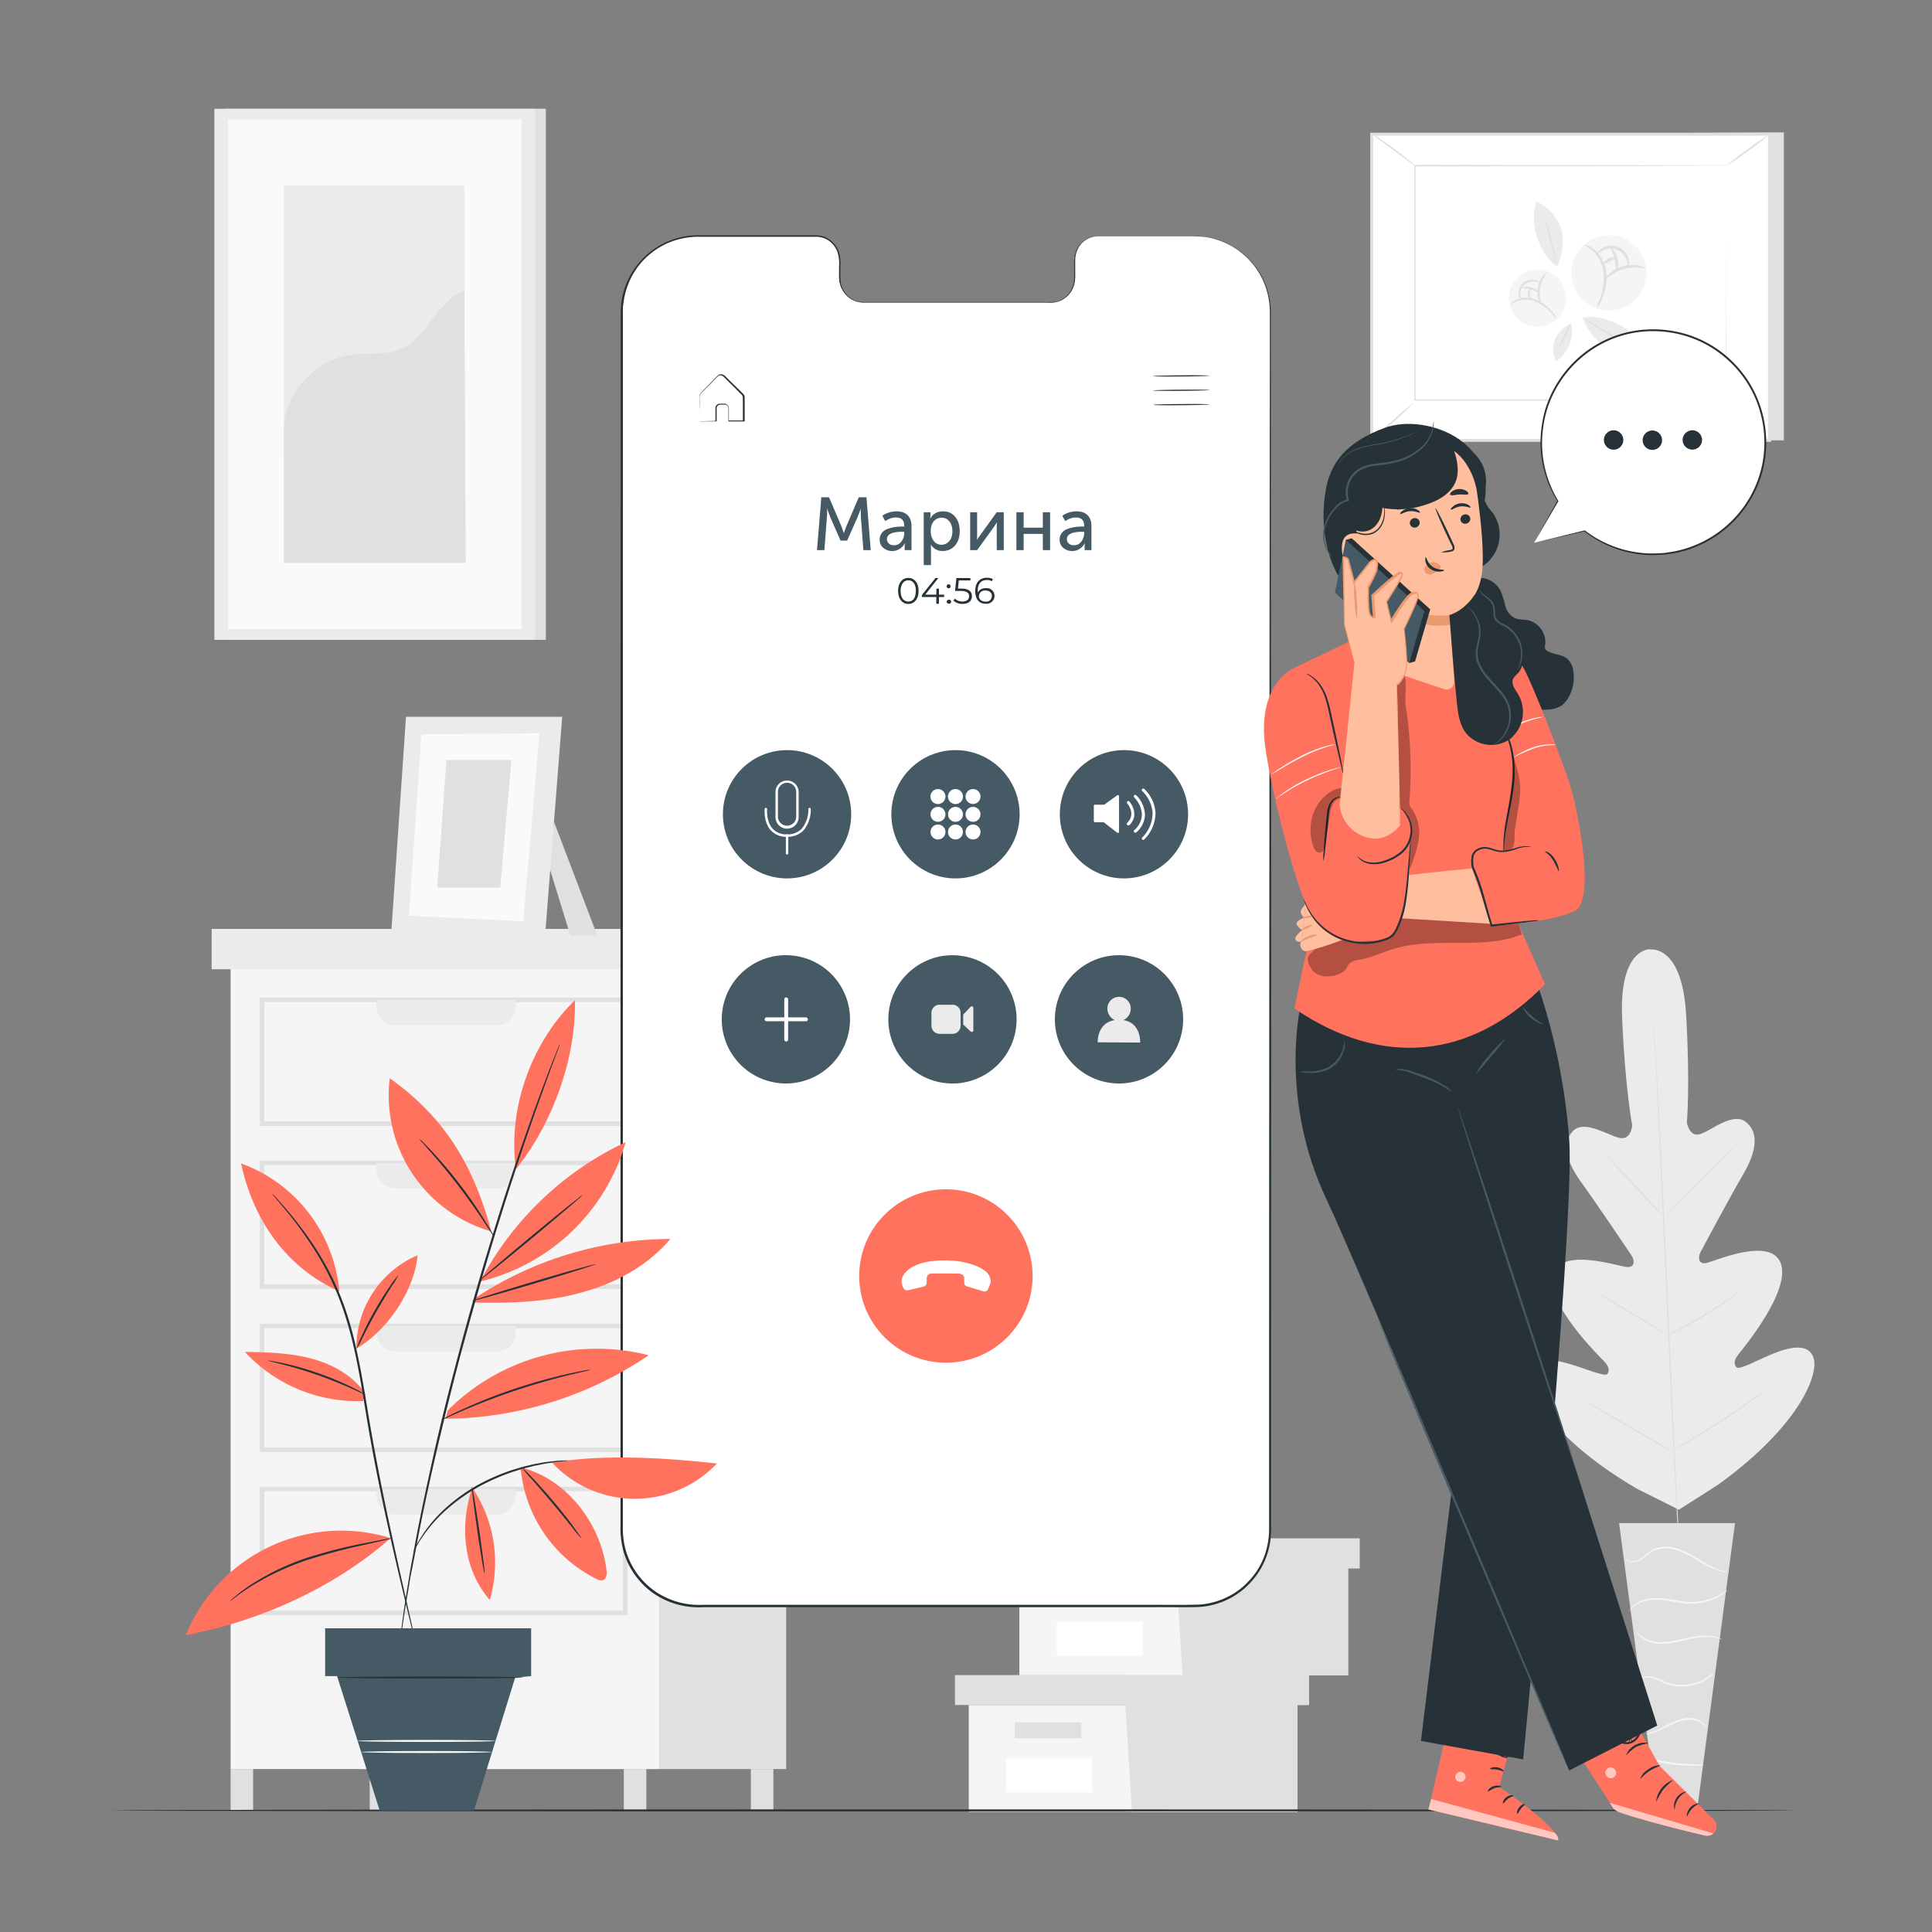 <svg width="413" height="413" fill="none" xmlns="http://www.w3.org/2000/svg"><rect width="100%" height="100%" fill="#808080" stroke="none"/><path d="M352.851 202.906s-6.716-.487-6.096 14.571c.619 15.058 2.156 23.07 2.156 23.07s-.199 3.304-2.784 2.684c-2.585-.619-7.434-3.907-9.846-1.478-2.412 2.428-1.611 6.377 1.693 10.928 3.304 4.551 10.177 14.785 10.796 15.694.62.908.826 2.618-.983 2.478-1.809-.141-14.199-4.353-15.834 1.652-1.636 6.005 9.648 17.148 10.853 18.395 1.206 1.247 1.281 2.024.826 2.775-.454.752-4.509-1.049-8.078-2.098-3.568-1.049-7.888-1.652-8.541 1.9-.652 3.552 4.312 13.877 22.93 24.78l8.954 4.469 8.483-5.411c17.429-12.67 21.344-23.458 20.336-26.911-1.008-3.452-5.245-2.428-8.689-1.032-3.445 1.396-7.261 3.593-7.831 2.899-.57-.694-.578-1.495.504-2.85 1.082-1.354 11.192-13.596 8.962-19.386-2.23-5.79-14.108-.388-15.917-.041-1.809.347-1.735-1.38-1.222-2.346.512-.966 6.335-11.853 9.168-16.71 2.833-4.857 3.304-8.789.595-11.044-2.709-2.255-7.145 1.545-9.648 2.478-2.503.934-3.039-2.387-3.039-2.387s.726-8.136-.166-23.169c-.892-15.033-7.681-13.827-7.681-13.827" fill="#EBEBEB"/><path d="M353.379 216.412v.314c0 .206.041.529.074.925.058.826.133 2.024.24 3.552.206 3.089.471 7.558.776 13.084.612 11.043 1.33 26.316 2.065 43.175.736 16.858 1.421 32.139 1.966 43.191.281 5.51.512 9.978.669 13.084l.174 3.56c0 .397 0 .702.041.925.006.105.006.21 0 .314v-.314c0-.206 0-.528-.074-.925-.058-.826-.141-2.024-.24-3.552-.206-3.089-.471-7.557-.776-13.083-.611-11.044-1.33-26.317-2.065-43.184-.735-16.867-1.421-32.131-1.974-43.183-.273-5.509-.504-9.978-.661-13.084-.074-1.528-.141-2.726-.174-3.56 0-.388 0-.702-.041-.925a3.288 3.288 0 0 1 0-.314Z" fill="#E0E0E0"/><path d="M342.897 246.57c.204.131.39.286.554.463.347.314.826.785 1.421 1.371 1.189 1.165 2.775 2.825 4.493 4.692l4.378 4.79 1.338 1.446c.174.166.33.352.463.553a2.703 2.703 0 0 1-.562-.454 56.267 56.267 0 0 1-1.413-1.371c-1.173-1.189-2.734-2.866-4.452-4.733l-4.419-4.758-1.338-1.437a3.085 3.085 0 0 1-.463-.562ZM356.436 259.596c-.067-.066 3.204-3.502 7.31-7.665 4.105-4.163 7.491-7.484 7.566-7.434.074.049-3.213 3.494-7.319 7.657-4.105 4.163-7.491 7.508-7.557 7.442ZM356.395 285.548c.191-.158.402-.292.627-.396l1.751-.991a207.807 207.807 0 0 0 5.716-3.304c2.197-1.322 4.13-2.635 5.576-3.577l1.652-1.115c.196-.152.409-.279.636-.38a2.932 2.932 0 0 1-.562.487c-.372.29-.917.711-1.611 1.206a85.746 85.746 0 0 1-5.525 3.676 93.794 93.794 0 0 1-5.782 3.255c-.76.388-1.372.693-1.809.892a3.339 3.339 0 0 1-.669.247ZM341.56 276.463c.217.07.426.167.619.289.388.206.942.52 1.652.9a350.34 350.34 0 0 1 5.286 3.09 301.111 301.111 0 0 1 5.246 3.18l1.569.991c.197.113.38.249.545.405a2.481 2.481 0 0 1-.619-.29c-.389-.206-.942-.512-1.652-.9a348.98 348.98 0 0 1-5.295-3.089 333.654 333.654 0 0 1-5.237-3.172 64.308 64.308 0 0 1-1.569-.999 3.133 3.133 0 0 1-.545-.405ZM338.66 299.367c.273.103.535.23.785.38l2.09 1.157c1.751.983 4.13 2.362 6.806 3.898a337.178 337.178 0 0 1 6.765 3.998l2.032 1.239c.255.144.496.313.718.504a5.268 5.268 0 0 1-.826-.388l-2.081-1.148c-1.751-.983-4.13-2.363-6.815-3.907a354.49 354.49 0 0 1-6.756-3.99l-2.041-1.272a3.813 3.813 0 0 1-.677-.471ZM357.427 310.146a5.3 5.3 0 0 1 .784-.528l2.173-1.322a276.844 276.844 0 0 0 7.12-4.469 261.377 261.377 0 0 0 6.963-4.699l2.098-1.454c.257-.197.534-.366.826-.504-.225.22-.465.424-.718.611-.471.372-1.165.901-2.032 1.545a129.398 129.398 0 0 1-6.914 4.791 176.518 176.518 0 0 1-7.186 4.386c-.934.537-1.702.958-2.23 1.23a5.726 5.726 0 0 1-.884.413ZM370.89 325.602h-24.78l8.087 61.214h8.607l8.086-61.214Z" fill="#E0E0E0"/><path d="M347.399 333.126s0 .082.133.214c.162.188.365.335.594.43a3.02 3.02 0 0 0 2.619-.322c.999-.554 1.875-1.652 3.213-2.115a7.084 7.084 0 0 1 4.559.091 19.598 19.598 0 0 1 4.238 2.057c1.11.69 2.263 1.308 3.452 1.85a9.813 9.813 0 0 0 2.544.735c.239.032.479.049.719.05h.256a12.512 12.512 0 0 1-3.403-1.025 32.77 32.77 0 0 1-3.37-1.908 19.009 19.009 0 0 0-4.32-2.122 7.271 7.271 0 0 0-4.807-.05 6.323 6.323 0 0 0-1.809 1.115c-.447.4-.922.767-1.421 1.099a2.917 2.917 0 0 1-2.412.421 2.49 2.49 0 0 1-.785-.52ZM348.3 344.443s.198-.256.586-.661a5.581 5.581 0 0 1 1.983-1.255 8.836 8.836 0 0 1 3.486-.562c1.448.111 2.887.31 4.311.595 1.453.279 2.94.341 4.411.181a12.297 12.297 0 0 0 3.478-.991 11.4 11.4 0 0 0 2.089-1.247 3.2 3.2 0 0 0 .661-.595 22.173 22.173 0 0 1-2.866 1.578 12.844 12.844 0 0 1-3.403.884 15.119 15.119 0 0 1-4.304-.215 33.442 33.442 0 0 0-4.369-.562 8.85 8.85 0 0 0-3.56.628 5.229 5.229 0 0 0-1.991 1.412 3.233 3.233 0 0 0-.372.554c-.115.132-.148.206-.14.256ZM368.083 350.43a1.994 1.994 0 0 0-.686-.347 7.056 7.056 0 0 0-2.048-.446 13.409 13.409 0 0 0-3.106.182c-1.157.182-2.396.504-3.692.776a15.31 15.31 0 0 1-3.693.422 8.125 8.125 0 0 1-2.932-.636 6.947 6.947 0 0 1-2.222-1.652c.1.238.243.457.421.644.463.528 1.024.96 1.652 1.272a8.086 8.086 0 0 0 3.032.743c1.275.034 2.55-.1 3.791-.396 1.313-.273 2.544-.603 3.676-.826.995-.194 2.009-.28 3.023-.256.946.059 1.88.234 2.784.52ZM350.488 358.922a4.126 4.126 0 0 1 2.412-.24c.86.216 1.692.532 2.478.942a9.668 9.668 0 0 0 9.202-.479 8.626 8.626 0 0 0 1.47-1.132c.306-.322.454-.504.438-.529-.656.513-1.343.984-2.057 1.413a10.141 10.141 0 0 1-5.782 1.222c-2.346-.132-4.13-1.536-5.782-1.718a3.65 3.65 0 0 0-1.867.157 1.336 1.336 0 0 0-.512.364ZM351.876 370.676a4.829 4.829 0 0 0 2.065-.413c1.239-.413 2.784-1.372 4.584-2.09a7.47 7.47 0 0 1 2.635-.545 4.827 4.827 0 0 1 2.115.479 4.59 4.59 0 0 1 1.528 1.321s0-.206-.231-.52a3.306 3.306 0 0 0-1.165-1.049 4.833 4.833 0 0 0-2.247-.603 7.42 7.42 0 0 0-2.775.545c-1.867.743-3.362 1.726-4.551 2.197-1.19.471-1.958.611-1.958.678ZM353.091 376.144a5.621 5.621 0 0 0 1.569.504c2.584.622 5.241.883 7.897.777a6.134 6.134 0 0 0 1.652-.19c0-.124-2.478 0-5.576-.323-3.097-.322-5.517-.892-5.542-.768Z" fill="#F5F5F5"/><path d="M381.331 28.299V94.13h-85.028l-3.065-65.37 88.093-.462Z" fill="#E0E0E0"/><path d="M293.238 28.687V94.13h85.029V28.687h-85.029Z" fill="#fff"/><path d="M378.589 94.453h-85.673v-66.08h85.673v66.08Zm-85.029-.644h84.384v-64.8H293.56v64.8Z" fill="#E0E0E0"/><path d="M369.057 35.41h-66.609v50.105h66.609V35.41Z" fill="#fff"/><path d="M369.057 35.41h-4.89l-13.662.108-48.057.074.157-.149V85.54l-.173-.173h66.609l-.141.14c0-15.14.058-27.654.075-36.385V35.402v13.637c0 8.748.041 21.286.074 36.468v.14H302.3h.016V35.229h.149l48.156.075h18.453l-.017.107Z" fill="#E0E0E0"/><path d="M293.23 28.53c.508.244.99.54 1.438.883a76.168 76.168 0 0 1 3.304 2.346c1.255.942 2.412 1.842 3.213 2.478.455.334.871.72 1.239 1.148a9.176 9.176 0 0 1-1.388-.958l-3.304-2.42-3.263-2.42a8.598 8.598 0 0 1-1.239-1.058ZM378.308 28.68a47.176 47.176 0 0 1-4.543 3.535 48.094 48.094 0 0 1-4.708 3.23 47.504 47.504 0 0 1 4.501-3.503 48.16 48.16 0 0 1 4.75-3.262ZM368.719 85.516a62.21 62.21 0 0 1 4.89 4.18 63.06 63.06 0 0 1 4.7 4.468 60.294 60.294 0 0 1-4.956-4.213 60.913 60.913 0 0 1-4.634-4.435ZM293.23 94.165a59.226 59.226 0 0 1 4.444-4.238 56.349 56.349 0 0 1 4.676-3.99 59.246 59.246 0 0 1-4.444 4.238 56.368 56.368 0 0 1-4.676 3.99Z" fill="#E0E0E0"/><path d="M351.818 60.01a8.032 8.032 0 0 1-6.401 6.224 8.037 8.037 0 1 1 6.401-6.225Z" fill="#F5F5F5"/><path d="M341.344 65.973c.169-.76.404-1.503.703-2.222a13.41 13.41 0 0 0 .735-5.41 7.527 7.527 0 0 0-2.354-4.741 13.705 13.705 0 0 0-1.908-1.23c.813.023 1.59.34 2.188.891a7.356 7.356 0 0 1 2.693 5.014 11.774 11.774 0 0 1-.941 5.625 6.563 6.563 0 0 1-1.116 2.073Z" fill="#E0E0E0"/><path d="M351.719 57.365c0 .182-2.164-.595-4.675.157-2.511.752-3.882 2.528-4.014 2.396-.132-.133.181-.554.826-1.206a7.135 7.135 0 0 1 3.023-1.793 7.053 7.053 0 0 1 3.51-.124c.876.198 1.363.496 1.33.57Z" fill="#E0E0E0"/><path d="M348.093 56.995c-.099 0-.058-.562-.347-1.355a3.602 3.602 0 0 0-2.127-2.258 3.607 3.607 0 0 0-3.093.226c-.743.38-1.09.826-1.173.76-.083-.066.165-.595.942-1.14a3.78 3.78 0 0 1 5.872 2.288c.207.884-.008 1.479-.074 1.479Z" fill="#E0E0E0"/><path d="M345.532 57.82c-.181 0-.049-1.139-.371-2.428-.322-1.288-.917-2.213-.768-2.329.148-.115 1.032.735 1.379 2.19.347 1.453-.091 2.568-.24 2.568Z" fill="#E0E0E0"/><path d="M345.458 55.284c0 .182-.702.223-1.363.57s-1.231.826-1.355.686c-.124-.14.223-.768 1.066-1.24.842-.47 1.685-.164 1.652-.016Z" fill="#E0E0E0"/><path d="M332.597 59.05a6.106 6.106 0 0 1-.111 9.438 6.107 6.107 0 0 1-6.758.584 6.103 6.103 0 0 1-1.73-9.278 6.104 6.104 0 0 1 8.599-.743Z" fill="#F5F5F5"/><path d="M332.878 68.194a10.084 10.084 0 0 1-1.239-1.264 10.113 10.113 0 0 0-3.361-2.42 5.684 5.684 0 0 0-4.015-.116c-.523.233-1.026.51-1.503.826-.041 0 .339-.66 1.379-1.148a5.575 5.575 0 0 1 4.32 0 8.956 8.956 0 0 1 3.428 2.635c.417.432.752.936.991 1.487Z" fill="#E0E0E0"/><path d="M330.789 58.175a9.758 9.758 0 0 0-1.561 3.188 9.521 9.521 0 0 0 .173 3.544c-.058 0-.306-.322-.52-.975a5.43 5.43 0 0 1 1.049-5.063c.47-.52.817-.735.859-.694Z" fill="#E0E0E0"/><path d="M329.219 60.455c-.041.066-.396-.157-1.024-.248a2.751 2.751 0 0 0-3.229 2.767c0 .637.165 1.025.09 1.058-.074.033-.338-.322-.421-1.041a2.936 2.936 0 0 1 .975-2.528 2.986 2.986 0 0 1 2.651-.586c.694.198.992.545.958.578Z" fill="#E0E0E0"/><path d="M328.872 62.479c-.091.107-.776-.372-1.751-.62-.975-.247-1.809-.181-1.834-.314a2.272 2.272 0 0 1 1.95-.148c1.098.28 1.726 1 1.635 1.082Z" fill="#E0E0E0"/><path d="M327.162 61.627c.124.075-.099.545-.107 1.115-.008.57.116 1.115 0 1.157-.116.041-.43-.43-.446-1.165-.017-.735.487-1.181.553-1.107Z" fill="#E0E0E0"/><path d="M332.878 56.994c-2.156-1.404-3.478-3.907-4.337-6.335a11.912 11.912 0 0 1-.099-7.583 9.904 9.904 0 0 1 5.187 5.543c.901 2.436.372 6.03-.751 8.375Z" fill="#EBEBEB"/><path d="M330.351 47.016a86.552 86.552 0 0 1 2.312 9.581l-2.312-9.581Z" fill="#fff"/><path d="M332.663 56.597a6.63 6.63 0 0 1-.388-1.396c-.231-1-.504-2.13-.826-3.386-.322-1.256-.586-2.387-.826-3.379a6.26 6.26 0 0 1-.289-1.42c.225.43.399.884.52 1.354.273.826.612 2.032.934 3.362.322 1.33.561 2.544.702 3.42.117.473.175.958.173 1.445Z" fill="#E0E0E0"/><path d="M338.313 67.898c2.52-.528 5.221.297 7.55 1.413a11.86 11.86 0 0 1 5.427 5.294 9.913 9.913 0 0 1-7.583-.256c-2.362-1.09-4.526-3.998-5.394-6.45Z" fill="#EBEBEB"/><path d="M347.11 73.151a87.205 87.205 0 0 1-8.409-5.137l8.409 5.137Z" fill="#fff"/><path d="M338.701 68.014c.447.188.871.426 1.264.71l2.957 1.834 2.982 1.8c.432.229.837.506 1.206.826a5.935 5.935 0 0 1-1.322-.586c-.826-.405-1.875-1.008-3.039-1.718a48.93 48.93 0 0 1-2.924-1.925 6.2 6.2 0 0 1-1.124-.941Z" fill="#E0E0E0"/><path d="M335.877 69.096a7.274 7.274 0 0 1-.405 4.567 7.125 7.125 0 0 1-2.825 3.544 5.857 5.857 0 0 1-.297-4.526 7.193 7.193 0 0 1 3.527-3.585Z" fill="#EBEBEB"/><path d="M333.258 74.637a52.15 52.15 0 0 1 2.569-5.303l-2.569 5.303Z" fill="#fff"/><path d="M335.827 69.334a18.053 18.053 0 0 1-1.206 2.684c-.379.91-.835 1.787-1.363 2.619.223-.97.579-1.903 1.057-2.775.378-.912.888-1.763 1.512-2.528ZM168.058 205.047H76.48V378.16h91.578V205.047Z" fill="#E0E0E0"/><path d="M140.875 205.047h-91.58V378.16h91.58V205.047Z" fill="#F5F5F5"/><path d="M134.134 240.68H55.532v-27.44h78.602v27.44Zm-77.644-.966h76.67v-25.507H56.499l-.009 25.507Z" fill="#E0E0E0"/><path d="M80.453 213.727h29.835v1.379a4.089 4.089 0 0 1-4.089 4.089H84.533a4.088 4.088 0 0 1-4.089-4.089v-1.379h.009Z" fill="#EBEBEB"/><path d="M134.134 275.537H55.532v-27.439h78.602v27.439Zm-77.644-.966h76.67v-25.507H56.499l-.009 25.507Z" fill="#E0E0E0"/><path d="M80.453 248.584h29.835v1.379a4.09 4.09 0 0 1-4.089 4.089H84.533a4.091 4.091 0 0 1-4.089-4.089v-1.379h.009Z" fill="#EBEBEB"/><path d="M134.134 310.395H55.532v-27.44h78.602v27.44Zm-77.644-.967h76.67v-25.506H56.499l-.009 25.506Z" fill="#E0E0E0"/><path d="M80.453 283.441h29.835v1.38a4.089 4.089 0 0 1-4.089 4.089H84.533a4.088 4.088 0 0 1-4.089-4.089v-1.38h.009Z" fill="#EBEBEB"/><path d="M134.134 345.269H55.532v-27.457h78.602v27.457Zm-77.644-.967h76.67v-25.523H56.499l-.009 25.523Z" fill="#E0E0E0"/><path d="M80.453 318.3h29.835v1.363a4.088 4.088 0 0 1-4.088 4.088H84.542a4.087 4.087 0 0 1-4.089-4.088v-1.38.017ZM144.707 198.57H45.24v8.624h99.467v-8.624Z" fill="#EBEBEB"/><path d="M174.616 198.57h-29.909v8.624h29.909v-8.624ZM54.111 378.16h-4.815v8.847h4.816v-8.847ZM83.848 378.16h-4.816v8.847h4.816v-8.847ZM138.165 378.16h-4.815v8.847h4.815v-8.847ZM165.324 378.16h-4.815v8.847h4.815v-8.847ZM118.432 175.699l9.26 24.318-5.757-.025-4.618-14.951 1.115-9.342Z" fill="#E0E0E0"/><path d="m86.787 153.223-3.18 46.603 32.875.702 3.701-47.305H86.787Z" fill="#EBEBEB"/><path d="m90.075 156.973-2.651 38.789 24.449 1.182 3.412-40.202-25.21.231Z" fill="#FAFAFA"/><path d="m95.444 162.457-1.982 27.266h13.48l2.379-27.266H95.444ZM116.689 23.252H48.106v113.525h68.583V23.252Z" fill="#E0E0E0"/><path d="M114.41 23.252H45.827v113.525h68.583V23.252Z" fill="#EBEBEB"/><path d="M111.494 25.557H48.751v108.916h62.743V25.557Z" fill="#FAFAFA"/><path d="M99.277 39.705H60.694v80.609h38.583V39.705Z" fill="#EBEBEB"/><path d="M60.694 91.793c-.09-7.533 6.683-14.868 14.141-15.934 3.552-.503 7.327.207 10.656-1.156 5.93-2.478 7.814-10.317 13.786-12.654l.272 58.266H60.727l-.033-28.522Z" fill="#E0E0E0"/><path d="M207.095 364.473v22.847H277.371v-22.847h-70.276Z" fill="#F5F5F5"/><path d="M204.146 358.08v6.393h75.679v-6.393h-75.679Z" fill="#E0E0E0"/><path d="M241.985 387.32h35.386v-22.847h2.453v-6.393h-39.309v5.799l1.47 23.441ZM231.173 368.156h-14.248v3.436h14.248v-3.436Z" fill="#E0E0E0"/><path d="M233.387 375.896h-18.296v7.261h18.296v-7.261Z" fill="#fff"/><path d="M217.907 335.258v22.855h70.276v-22.855h-70.276Z" fill="#F5F5F5"/><path d="M214.958 328.871v6.385h75.678v-6.385h-75.678Z" fill="#E0E0E0"/><path d="M252.798 358.112h35.386v-22.856h2.453v-6.385h-39.318v5.799l1.479 23.442ZM241.985 338.949h-14.249v3.436h14.249v-3.436Z" fill="#E0E0E0"/><path d="M244.199 346.689h-18.296v7.261h18.296v-7.261Z" fill="#fff"/><path d="M383.991 387.006c0 .124-80.667.215-180.151.215-99.483 0-180.175-.091-180.175-.215s80.651-.223 180.175-.223c99.525 0 180.151.099 180.151.223Z" fill="#263238"/><path d="M255.365 50.526h-20.65a5.128 5.128 0 0 0-5.014 5.237v3.709a5.107 5.107 0 0 1-3.055 4.797 5.109 5.109 0 0 1-1.95.431h-40.21a5.128 5.128 0 0 1-4.989-5.228v-3.759a5.114 5.114 0 0 0-1.418-3.655 5.116 5.116 0 0 0-3.587-1.581h-25.309a16.222 16.222 0 0 0-16.198 16.214l-.049 260.355a16.234 16.234 0 0 0 10.005 15.001 16.232 16.232 0 0 0 6.209 1.238l106.19.058a16.23 16.23 0 0 0 16.198-16.247l.05-260.356a16.222 16.222 0 0 0-16.223-16.214Z" fill="#fff"/><path d="M255.366 50.526h.553c.553.004 1.105.046 1.652.124 2.157.258 4.233.977 6.088 2.107a15.538 15.538 0 0 1 3.7 2.998 15.838 15.838 0 0 1 3.089 4.848 16.747 16.747 0 0 1 1.223 6.608v7.657c0 21.625 0 52.914.049 91.579.05 38.665 0 84.706 0 135.828V326.6a17.35 17.35 0 0 1-.619 4.956 16.457 16.457 0 0 1-2.073 4.576 17.592 17.592 0 0 1-3.387 3.75 16.396 16.396 0 0 1-9.367 3.643c-3.403.099-6.789 0-10.201.041h-95.741a17.097 17.097 0 0 1-10.573-2.915 16.635 16.635 0 0 1-6.435-8.888 17.98 17.98 0 0 1-.677-5.493V176.433c0-25.564 0-49.857.041-72.597V66.947c0-.652.058-1.321.099-1.974.078-.65.188-1.295.331-1.933a16.612 16.612 0 0 1 3.485-6.872 16.526 16.526 0 0 1 13.216-5.865h24.285a5.168 5.168 0 0 1 3.221.909 5.405 5.405 0 0 1 1.991 2.61 8.854 8.854 0 0 1 .33 3.205v1.619c-.013.515.004 1.031.05 1.544a5.11 5.11 0 0 0 1.198 2.685 4.822 4.822 0 0 0 2.478 1.553c.482.11.976.157 1.47.14h40.399a4.79 4.79 0 0 0 1.991-.702 5.138 5.138 0 0 0 2.272-3.304 9.317 9.317 0 0 0 .124-1.916v-1.933a11.17 11.17 0 0 1 .082-1.9 5.722 5.722 0 0 1 .611-1.734 5.088 5.088 0 0 1 2.611-2.288 8.083 8.083 0 0 1 3.229-.347h19.205-19.213a7.975 7.975 0 0 0-3.164.347 4.96 4.96 0 0 0-2.478 2.23 5.417 5.417 0 0 0-.586 1.693c-.082.619-.11 1.243-.083 1.867v1.941a9.245 9.245 0 0 1-.132 2.007 5.313 5.313 0 0 1-2.346 3.395 4.954 4.954 0 0 1-2.065.727c-.751.066-1.478 0-2.23 0H184.85a5.997 5.997 0 0 1-1.528-.149 5.089 5.089 0 0 1-2.627-1.652 5.45 5.45 0 0 1-1.28-2.858 12.918 12.918 0 0 1-.058-1.586v-1.37a8.362 8.362 0 0 0-.314-3.115 5.086 5.086 0 0 0-1.883-2.478 4.864 4.864 0 0 0-3.031-.826h-24.285a16.787 16.787 0 0 0-7.087 1.338 16.517 16.517 0 0 0-5.889 4.42 16.186 16.186 0 0 0-3.304 6.731c-.165.62-.215 1.264-.322 1.9-.108.636-.083 1.28-.091 1.933v259.248a17.464 17.464 0 0 0 .661 5.361 16.148 16.148 0 0 0 6.252 8.64 16.663 16.663 0 0 0 10.268 2.866h95.733c3.403 0 6.823.058 10.168-.041a15.971 15.971 0 0 0 9.127-3.535 17.33 17.33 0 0 0 3.304-3.651 15.948 15.948 0 0 0 2.016-4.452 17.04 17.04 0 0 0 .611-4.833v-24.367c0-51.121.05-97.154.074-135.827.025-38.673.066-69.954.091-91.579v-7.657a16.678 16.678 0 0 0-1.189-6.533 16.025 16.025 0 0 0-3.048-4.824 16.176 16.176 0 0 0-9.714-5.13 13.48 13.48 0 0 0-1.652-.157l-.487.058Z" fill="#263238"/><path d="M258.479 80.31c0 .067-2.684.15-5.988.174-3.304.025-5.997 0-5.997-.074s2.685-.149 5.997-.182 5.988.009 5.988.083ZM258.537 83.376c0 .066-2.684.148-5.988.173-3.304.025-5.997 0-5.997-.074 0-.075 2.684-.149 5.997-.174 3.312-.025 5.988.008 5.988.075ZM258.537 86.44c0 .074-2.684.149-5.988.182-3.304.033-5.997 0-5.997-.083 0-.082 2.684-.149 5.997-.173 3.312-.025 5.988.008 5.988.074ZM149.506 90.034h.942l2.56-.058-.074.074V87.126a.98.98 0 0 1 .826-.826h1.222a1.01 1.01 0 0 1 .826.991v2.71l-.115-.116h3.229l-.124.124v-5.047a1.054 1.054 0 0 0-.446-.768l-1.412-1.43-1.363-1.346-.661-.644a1.511 1.511 0 0 0-.669-.504.825.825 0 0 0-.735.14c-.198.166-.405.406-.603.596l-1.156 1.164c-.736.76-1.495 1.454-2.041 2.106-.163.38-.22.797-.165 1.206v4.559a2.098 2.098 0 0 1 0-.387v-1.157c0-.462 0-1.14-.041-1.842V84.863a1.312 1.312 0 0 1 .182-.677c.594-.736 1.313-1.38 2.04-2.156.372-.389.76-.777 1.156-1.181.207-.207.372-.405.62-.62a1.096 1.096 0 0 1 .933-.182c.307.107.576.299.777.554l.66.652 1.371 1.338 1.413 1.388c.133.118.255.248.363.388.1.165.157.353.166.545V90.091h-3.47v-2.767a.775.775 0 0 0-.652-.826h-1.173a.82.82 0 0 0-.694.628v2.957H149.853a1.048 1.048 0 0 1-.347-.05ZM191.986 126.321c0-1.743.917-2.784 2.189-2.784s2.189 1.041 2.189 2.784c0 1.743-.925 2.783-2.189 2.783s-2.189-1.073-2.189-2.783Zm3.8 0c0-1.462-.661-2.272-1.611-2.272s-1.652.826-1.652 2.272c0 1.445.653 2.271 1.652 2.271 1 0 1.586-.809 1.586-2.271h.025ZM201.825 127.618h-1.107v1.445h-.57v-1.445h-3.089v-.413l2.907-3.635h.62l-2.801 3.544h2.379v-1.272h.554v1.272h1.09l.017.504ZM202.369 125.33a.413.413 0 0 1 .577-.392.418.418 0 0 1 .266.392.439.439 0 0 1-.43.437.411.411 0 0 1-.298-.132.419.419 0 0 1-.115-.305Zm0 3.304a.413.413 0 0 1 .413-.422.438.438 0 0 1 .377.07.432.432 0 0 1 .126.535.438.438 0 0 1-.306.231.424.424 0 0 1-.197-.01.42.42 0 0 1-.413-.371v-.033ZM207.764 127.444c0 .934-.645 1.652-1.991 1.652a2.821 2.821 0 0 1-1.958-.702l.273-.446c.448.417 1.04.645 1.652.636.925 0 1.421-.454 1.421-1.123s-.438-1.14-1.834-1.14h-1.165l.281-2.751h2.999v.504h-2.478l-.19 1.743h.702c1.66.008 2.288.661 2.288 1.627ZM212.595 127.418a1.706 1.706 0 0 1-1.875 1.652c-1.453 0-2.246-1.008-2.246-2.734 0-1.867 1.016-2.834 2.478-2.834.452-.019.903.08 1.305.29l-.232.454a1.954 1.954 0 0 0-1.065-.256c-1.181 0-1.941.76-1.941 2.247v.446a1.746 1.746 0 0 1 1.652-.942 1.652 1.652 0 0 1 1.924 1.677Zm-.561 0c0-.719-.529-1.181-1.371-1.181a1.262 1.262 0 0 0-1.283.699 1.269 1.269 0 0 0-.13.498c0 .603.504 1.173 1.446 1.173a1.202 1.202 0 0 0 .93-.289 1.204 1.204 0 0 0 .408-.884v-.016Z" fill="#263238"/><path d="M202.204 291.305c10.237 0 18.536-8.298 18.536-18.535s-8.299-18.536-18.536-18.536c-10.236 0-18.535 8.299-18.535 18.536 0 10.237 8.299 18.535 18.535 18.535Z" fill="#FF725E"/><path d="m194.109 275.818 3.304-.776a.905.905 0 0 0 .694-.884v-.677s-.14-1.157.95-1.231c.785-.049 5.782 0 5.782 0s1.305 0 1.28 1.008v.975a.77.77 0 0 0 .554.735l3.585 1.09a.829.829 0 0 0 .941-.446l.455-1.107c.082-.201.122-.418.115-.636a3.1 3.1 0 0 0-.619-1.652c-.711-.909-4.064-3.064-10.449-2.751-6.088.29-7.434 2.858-7.765 3.47a2.596 2.596 0 0 0-.107 1.71c.058.148.165.388.264.636a.916.916 0 0 0 .413.449.901.901 0 0 0 .603.087Z" fill="#fff"/><path d="M168.248 187.775c7.572 0 13.711-6.139 13.711-13.712 0-7.573-6.139-13.711-13.711-13.711-7.573 0-13.712 6.138-13.712 13.711s6.139 13.712 13.712 13.712Z" fill="#455A64"/><path d="M168.248 177.144a2.48 2.48 0 0 1-2.478-2.478v-5.336c0-.658.261-1.288.725-1.753a2.481 2.481 0 0 1 3.505 0c.464.465.726 1.095.726 1.753v5.385a2.478 2.478 0 0 1-2.478 2.429Zm0-9.813a1.955 1.955 0 0 0-1.95 1.957v5.386a1.955 1.955 0 0 0 1.954 1.83 1.957 1.957 0 0 0 1.953-1.83v-5.344a1.945 1.945 0 0 0-.558-1.411 1.955 1.955 0 0 0-1.399-.588Z" fill="#fff"/><path d="M168.247 178.878a4.474 4.474 0 0 1-3.469-1.371c-1.578-1.743-1.322-4.477-1.314-4.593a.268.268 0 0 1 .29-.231.254.254 0 0 1 .221.181c.01.032.013.066.01.1 0 0-.24 2.627 1.181 4.196a3.966 3.966 0 0 0 3.081 1.198 4.136 4.136 0 0 0 3.131-1.198 6.429 6.429 0 0 0 1.42-4.213.266.266 0 0 1 .256-.264.274.274 0 0 1 .265.248 6.871 6.871 0 0 1-1.57 4.592 4.64 4.64 0 0 1-3.502 1.355Z" fill="#fff"/><path d="M168.247 182.669a.258.258 0 0 1-.256-.256v-3.792a.27.27 0 0 1 .149-.286.268.268 0 0 1 .314.07.27.27 0 0 1 .058.216v3.792a.266.266 0 0 1-.02.1.269.269 0 0 1-.058.084.269.269 0 0 1-.086.055.265.265 0 0 1-.101.017Z" fill="#fff"/><path d="M204.253 187.775c7.572 0 13.711-6.139 13.711-13.712 0-7.573-6.139-13.711-13.711-13.711-7.573 0-13.712 6.138-13.712 13.711s6.139 13.712 13.712 13.712Z" fill="#455A64"/><path d="M200.511 175.673a1.594 1.594 0 1 0 0-3.188 1.594 1.594 0 0 0 0 3.188ZM204.252 175.673a1.595 1.595 0 1 0 0-3.19 1.595 1.595 0 0 0 0 3.19ZM208.002 175.673a1.595 1.595 0 1 0 0-3.19 1.595 1.595 0 0 0 0 3.19ZM202.105 170.28a1.604 1.604 0 0 1-1.918 1.571 1.599 1.599 0 0 1-1.257-1.263 1.6 1.6 0 0 1 .689-1.644 1.598 1.598 0 0 1 2.02.206c.299.3.466.707.466 1.13ZM205.855 170.28a1.6 1.6 0 0 1-2.735 1.133 1.603 1.603 0 1 1 2.735-1.133ZM209.597 170.28a1.6 1.6 0 0 1-.99 1.467 1.595 1.595 0 1 1 .99-1.467ZM200.511 179.448a1.594 1.594 0 1 0 0-3.188 1.594 1.594 0 0 0 0 3.188ZM204.252 179.448a1.595 1.595 0 1 0 0-3.19 1.595 1.595 0 0 0 0 3.19ZM208.002 179.448a1.595 1.595 0 1 0 0-3.19 1.595 1.595 0 0 0 0 3.19Z" fill="#fff"/><path d="M240.266 187.775c7.573 0 13.712-6.139 13.712-13.712 0-7.573-6.139-13.711-13.712-13.711-7.572 0-13.711 6.138-13.711 13.711s6.139 13.712 13.711 13.712Z" fill="#455A64"/><path d="M233.823 172.269v3.247a.258.258 0 0 0 .248.256h1.792a.257.257 0 0 1 .157.049l2.792 2.181a.256.256 0 0 0 .263.033.252.252 0 0 0 .142-.223v-7.591a.238.238 0 0 0-.034-.133.244.244 0 0 0-.362-.073l-2.701 1.949a.268.268 0 0 1-.149.049h-1.9a.258.258 0 0 0-.248.256ZM244.413 179.548a.31.31 0 0 1-.288-.183.313.313 0 0 1 .048-.338 7.366 7.366 0 0 0 2.206-5.352 7.253 7.253 0 0 0-2.172-4.543.305.305 0 0 1-.122-.219.305.305 0 0 1 .076-.238.313.313 0 0 1 .352-.084c.04.016.076.039.107.07a7.774 7.774 0 0 1 2.387 4.956 8.02 8.02 0 0 1-2.363 5.782.285.285 0 0 1-.231.149Z" fill="#fff"/><path d="M242.678 178.011a.304.304 0 0 1-.223-.1.3.3 0 0 1-.092-.218.301.301 0 0 1 .092-.219 4.633 4.633 0 0 0 1.652-3.37 5.664 5.664 0 0 0-1.652-3.643.316.316 0 0 1 .43-.463 6.225 6.225 0 0 1 1.875 4.13 5.203 5.203 0 0 1-1.875 3.825.295.295 0 0 1-.207.058Z" fill="#fff"/><path d="M241.192 176.434a.326.326 0 0 1-.223-.091.318.318 0 0 1 0-.446c1.933-1.917.066-4.081 0-4.13a.317.317 0 0 1-.049-.348.31.31 0 0 1 .18-.161.299.299 0 0 1 .122-.017.307.307 0 0 1 .218.104s2.346 2.702 0 5.039a.323.323 0 0 1-.248.05Z" fill="#fff"/><path d="M181.606 219.584c.929-7.515-4.41-14.361-11.925-15.291-7.516-.929-14.362 4.41-15.291 11.925-.93 7.516 4.41 14.362 11.925 15.291 7.515.93 14.361-4.41 15.291-11.925Z" fill="#455A64"/><path d="M168.074 222.632a.403.403 0 0 1-.298-.118.402.402 0 0 1-.091-.135.399.399 0 0 1-.033-.16v-8.656a.421.421 0 0 1 .826 0v8.632a.413.413 0 0 1-.404.437Z" fill="#fff"/><path d="M172.187 218.311h-8.392a.424.424 0 0 1-.338-.413.424.424 0 0 1 .338-.413h8.392a.427.427 0 0 1 .35.087.397.397 0 0 1 .114.146.413.413 0 0 1 0 .36.414.414 0 0 1-.279.229.427.427 0 0 1-.185.004Z" fill="#fff"/><path d="M252.815 219.586c.929-7.515-4.41-14.361-11.925-15.291-7.516-.929-14.362 4.41-15.291 11.925-.93 7.516 4.409 14.362 11.925 15.291 7.515.929 14.361-4.41 15.291-11.925Z" fill="#455A64"/><path d="M240.134 218.065a2.678 2.678 0 0 0 1.586-2.478 2.496 2.496 0 0 0-2.498-2.499 2.496 2.496 0 0 0-2.499 2.499 2.69 2.69 0 0 0 1.594 2.478c-3.841.578-3.667 4.749-3.667 4.749l9.086.05s.206-4.23-3.602-4.799Z" fill="#EBEBEB"/><path d="M217.214 219.59c.93-7.516-4.409-14.361-11.925-15.291-7.515-.929-14.361 4.41-15.291 11.925-.929 7.516 4.41 14.361 11.925 15.291 7.516.929 14.362-4.41 15.291-11.925Z" fill="#455A64"/><path d="M203.617 214.777h-2.775c-.954 0-1.727.773-1.727 1.727v2.775c0 .953.773 1.726 1.727 1.726h2.775c.953 0 1.726-.773 1.726-1.726v-2.775c0-.954-.773-1.727-1.726-1.727ZM205.905 218.997v-2.114l1.578-1.652a.338.338 0 0 1 .586.231v4.799a.34.34 0 0 1-.203.311.341.341 0 0 1-.367-.063l-1.594-1.512Z" fill="#EBEBEB"/><path d="m345.119 360.26 9.673 17.263 11.564 11.449a2.03 2.03 0 0 1 .601 1.496 2.037 2.037 0 0 1-.684 1.461 2.016 2.016 0 0 1-1.8.454c-4.073-.958-18.998-4.551-19.667-5.856-.736-1.512-11.408-17.528-11.408-17.528l11.721-8.739Z" fill="#FF725E"/><path opacity=".6" d="m366.29 391.929-22.145-6.55.421.719a3.076 3.076 0 0 0 1.652 1.338c1.825.627 6.93 2.263 18.238 4.956a2.03 2.03 0 0 0 1.85-.488l-.016.025ZM344.393 377.82a1.225 1.225 0 0 1 1.107 1.206 1.18 1.18 0 0 1-1.19 1.107 1.307 1.307 0 0 1-1.164-1.288 1.22 1.22 0 0 1 1.362-1.008" fill="#fff"/><path d="M358.005 386.782a4.37 4.37 0 0 1 2.478-3.734c0-.049-.297-.058-.735.124a3.22 3.22 0 0 0-1.891 2.891c-.025.504.099.735.148.719ZM360.566 388.352c.124 0 .339-.826 1.074-1.652.735-.826 1.57-1.074 1.537-1.198a2.84 2.84 0 0 0-2.611 2.825v.025ZM354.016 385.196a21.36 21.36 0 0 1 1.495-2.618 20.837 20.837 0 0 1 2.172-2.082 5.548 5.548 0 0 0-3.667 4.7ZM350.638 380.199c.107.075.826-.875 2.015-1.652 1.19-.776 2.346-1.049 2.313-1.173a3.865 3.865 0 0 0-2.552.826 3.948 3.948 0 0 0-1.776 1.999ZM347.672 375.202a10.41 10.41 0 0 1 2.048-1.768 9.513 9.513 0 0 1 2.594-.759c0-.058-.306-.157-.826-.157a4.42 4.42 0 0 0-3.494 1.899c-.248.446-.372.76-.322.785ZM349.134 372.526a1.75 1.75 0 0 0-.364-.652 5.081 5.081 0 0 0-1.503-1.388 2.303 2.303 0 0 0-1.412-.446.824.824 0 0 0-.703.628c-.051.321.017.65.19.925a2.861 2.861 0 0 0 3.511 1.007 3.303 3.303 0 0 0 1.925-3.163 1.207 1.207 0 0 0-.438-.826.821.821 0 0 0-.942.066c-.362.338-.63.765-.776 1.239a5.809 5.809 0 0 0-.38 2.015c-.023.251.005.504.082.744a9.63 9.63 0 0 1 .587-2.643c.141-.409.382-.775.702-1.066a.44.44 0 0 1 .512-.041.823.823 0 0 1 .256.578 2.963 2.963 0 0 1-1.702 2.717 2.467 2.467 0 0 1-1.644.116 2.471 2.471 0 0 1-1.354-.942.938.938 0 0 1-.149-.644.443.443 0 0 1 .38-.347c.426-.005.844.119 1.198.355a7.922 7.922 0 0 1 2.024 1.768Z" fill="#263238"/><path d="M324.371 367.85 320.489 382s13.059 8.747 12.588 11.432l-27.704-6.608 5.212-22.303 13.786 3.329Z" fill="#FF725E"/><path opacity=".6" d="M312.163 378.746a1.173 1.173 0 0 0-1.091 1.107 1.125 1.125 0 0 0 1.091 1.09 1.221 1.221 0 0 0 1.148-1.173 1.157 1.157 0 0 0-1.256-1.007M305.331 386.799l.611-2.231 26.333 7.195s1.107.826.76 1.652l-27.704-6.616Z" fill="#fff"/><path d="M320.926 381.967c0 .132-.727 0-1.495.305-.768.306-1.264.76-1.371.678-.108-.083.272-.826 1.214-1.132.942-.306 1.71.033 1.652.149ZM323.544 383.867c0 .132-.636.223-1.239.686-.603.462-.875 1.041-1.008.999-.132-.041 0-.826.719-1.387.719-.562 1.561-.43 1.528-.298ZM324.362 387.741c-.132 0-.157-.727.372-1.379.529-.653 1.223-.826 1.256-.678.033.149-.455.43-.876.975-.421.545-.611 1.099-.752 1.082ZM321.463 378.645c-.083.108-.661-.231-1.437-.363-.777-.132-1.429 0-1.471-.165-.041-.165.645-.471 1.553-.306.909.165 1.446.744 1.355.834Z" fill="#263238"/><path opacity=".3" d="m323.594 370.659-.702 2.52-13.58-3.387.678-2.94 13.604 3.807Z" fill="#000"/><path d="M322.206 375.771a2.612 2.612 0 0 1-1.388-.339 6.24 6.24 0 0 1-1.346-.826 6.71 6.71 0 0 1-.694-.611 1.7 1.7 0 0 1-.338-.43.612.612 0 0 1 .107-.735.836.836 0 0 1 .316-.156.84.84 0 0 1 .353-.009c.177.04.347.107.504.198.29.143.566.312.826.504.415.322.777.706 1.074 1.14.504.752.603 1.313.545 1.33-.058.016-.281-.471-.826-1.124a5.582 5.582 0 0 0-1.809-1.429c-.273-.148-.521-.206-.628-.09-.107.115-.049.057 0 .157.064.118.147.224.248.313.202.209.414.408.636.595.379.312.785.588 1.214.826.415.206.818.434 1.206.686Z" fill="#263238"/><path d="M321.984 375.928a2.248 2.248 0 0 1-.05-1.429 4.814 4.814 0 0 1 .554-1.478c.161-.269.349-.521.561-.752a1.164 1.164 0 0 1 1.049-.487.659.659 0 0 1 .488.52c.028.181.028.365 0 .545-.025.321-.1.636-.223.934a3.22 3.22 0 0 1-.934 1.288c-.71.595-1.313.62-1.313.57 0-.049.504-.223 1.082-.826.337-.337.594-.747.752-1.197.096-.266.151-.544.165-.826 0-.306 0-.57-.141-.562a.947.947 0 0 0-.594.339 4.323 4.323 0 0 0-.529.669 5.1 5.1 0 0 0-.595 1.321c-.215.826-.198 1.363-.272 1.371Z" fill="#263238"/><path d="M328.525 210.027a133.38 133.38 0 0 1 6.914 33.519c1.321 18.23-9.838 132.557-9.838 132.557l-21.839-3.94s4.881-40.292 7.368-59.976c2.478-19.378-7.368-87.201-7.368-87.201l23.128-14.959" fill="#263238"/><path d="M277.991 215.18s-4.634 19.824 5.666 41.407c6.187 12.96 51.774 121.885 51.774 121.885l18.841-9.607-46.116-144.971-30.165-8.714Z" fill="#263238"/><path d="M337.124 314.944c-.124 0-5.93-17.462-12.984-39.086-7.055-21.625-12.663-39.194-12.547-39.227.115-.033 5.93 17.453 12.976 39.086 7.046 21.633 12.671 39.186 12.555 39.227ZM335.431 378.473c-.107.041-9.293-21.369-20.51-47.826-11.217-26.456-20.22-47.949-20.104-47.998.115-.05 9.3 21.36 20.517 47.825 11.217 26.465 20.213 47.949 20.097 47.999ZM310.403 233.411a18.352 18.352 0 0 1-1.652-.999 27.406 27.406 0 0 0-4.188-1.966l-2.403-.892a18 18 0 0 0-1.975-.645 9.094 9.094 0 0 0-1.891-.181 3.012 3.012 0 0 1 1.958-.124c.694.136 1.376.326 2.04.57.751.248 1.569.537 2.428.867a20.758 20.758 0 0 1 4.196 2.106 5.483 5.483 0 0 1 1.487 1.264ZM321.818 222.012a38.065 38.065 0 0 1-3.106 3.865 37.894 37.894 0 0 1-3.304 3.734 22.918 22.918 0 0 1 2.941-4.014 23.62 23.62 0 0 1 3.469-3.585ZM287.399 222.449a3.71 3.71 0 0 1-.083 1.999 6.6 6.6 0 0 1-2.825 3.882 8.192 8.192 0 0 1-4.699 1.016 7.233 7.233 0 0 1-1.975-.247 12.652 12.652 0 0 1 1.975-.067 8.604 8.604 0 0 0 4.468-1.073 6.79 6.79 0 0 0 2.759-3.593c.159-.632.286-1.272.38-1.917ZM329.822 218.964a6.659 6.659 0 0 1-4.337-3.725c.108-.066.826 1.008 2.032 2.024s2.363 1.627 2.305 1.701Z" fill="#455A64"/><path d="M316.607 123.535a5.122 5.122 0 0 1 4.13 2.685 19.343 19.343 0 0 1 1.032 3.205 4.13 4.13 0 0 0 1.916 2.643c.892.429 1.941.314 2.908.504a4.838 4.838 0 0 1 3.725 5.195c-.093.31-.093.64 0 .95.112.193.275.35.471.454 1.313.785 3.081.661 4.254 1.652a4.27 4.27 0 0 1 1.297 2.685 8.691 8.691 0 0 1-1.074 5.625 5.182 5.182 0 0 1-1.528 1.743 6.403 6.403 0 0 1-3.106.826c-3.659.256-7.55-.562-10.292-2.999-3.626-3.221-9.408-15.405-10.044-20.212l6.311-4.956Z" fill="#263238"/><path d="m289.613 136.57-12.985 6.22 9.218 38.995s-5.468 16.058-7.31 24.912l-1.825 8.888c18.618 12.679 37.797 11.044 53.549-5.171L322 191.639l6.906-27.051-18.23-29.835-4.502-.232-16.561 2.049Z" fill="#FF725E"/><path opacity=".3" d="M279.717 204.368c.38-.784 7.88-7.244 8.665-7.624 11.3-5.451 18.172-.313 30.793.694.331 0 0 .248.331.281 1.429.124 3.618-.652 5.038-.446l.785 2.478c-8.491 3.387-18.337.454-27.109 3.007-2.569.751-5.014 1.966-7.657 2.403a3.535 3.535 0 0 0-2.115.826c-.26.335-.487.695-.677 1.074a4.25 4.25 0 0 1-2.949 1.545 5.19 5.19 0 0 1-3.527-.496c-1.032-.702-2.106-2.643-1.578-3.742Z" fill="#000"/><path d="M278.313 201.188c-.661.19-.429 2.478 1.206 2.114a64.683 64.683 0 0 0 8.343-2.75l5.65-4.609 25.325 1.544-3.915-11.878s-26.226 2.478-29.926 3.99c-2.701 1.099-4.634 2.197-5.898 3.618" fill="#FFBE9D"/><path d="M279.089 193.217a7.75 7.75 0 0 0-.958 1.371c-.363.686.653 1.602.653 1.602s-2.247.702-1.462 1.652c.784.95 1.065.975 1.065.975s-1.834 1.388-1.445 2.09c.388.702 1.371.297 1.371.297" fill="#FFBE9D"/><path d="M278.114 201.304c-.074-.083.57-.769 1.652-1.19a2.88 2.88 0 0 1 1.983-.272c-.589.276-1.199.503-1.826.677a11.42 11.42 0 0 1-1.809.785ZM280.576 197.842c0 .124-.504.281-1.099.545s-1.057.537-1.14.446c-.082-.091.306-.553.967-.826.66-.272 1.255-.281 1.272-.165ZM280.369 195.984c0 .05-.107.067-.223.108a3.323 3.323 0 0 1-.529.149c-.421.066-.784-.001-.826-.083-.041-.083.298-.273.752-.355.194-.037.393-.037.587 0 .19.016.28.132.239.181Z" fill="#EB996E"/><path d="M310.7 134.729s11.044.289 15.323 8.706c2.139 4.204 7.723 18.585 9.68 24.647 1.322 4.13 5.716 24.731.735 26.771-6.376 2.627-17.577 3.031-17.569 3.031l-4.13-11.977a3.778 3.778 0 0 1 2.404-4.642l3.403.727 3.915-1.181-2.668-24.16-3.741-4.667-7.352-17.255Z" fill="#FF725E"/><path opacity=".3" d="M300.259 144.344c.513 1.891 0 4.625.215 6.319a89.922 89.922 0 0 1 .826 20.427c-.051.369-.032.745.058 1.106.134.315.315.608.537.868a8.973 8.973 0 0 1 1.355 6.509 26.637 26.637 0 0 1-2.049 6.476c0-1.818.108-4.543.281-6.352 0-.364.215-.124.231-.488.091-2.18-.248-4.212-1.759-5.782a4.8 4.8 0 0 1-.826-.983 3.3 3.3 0 0 1-.281-1.173 300.882 300.882 0 0 1-1.602-22.962c-.06-.435.037-.877.272-1.248.244-.229.523-.419.826-.561.587-.38.967-1.058 1.603-1.355" fill="#000"/><path d="M276.628 142.789s-7.872 3.18-6.203 16.52c.826 6.55 4.724 24.235 8.879 34.419 1.958 4.791 6.501 8.137 11.647 7.542 2.246-.264 4.468.124 5.98-.76 2.304-1.346 3.362-5.964 3.866-10.961.338-3.403.264-6.955.759-9.854.826-4.741-1.346-7.005-4.13-7.599l-10.903-2.338-.71 5.782-9.185-32.751Z" fill="#FF725E"/><path d="M290.157 182.967s.198.231.62.553a4.288 4.288 0 0 0 2.032.826 6.724 6.724 0 0 0 3.238-.413 10.33 10.33 0 0 0 3.518-1.966 6.126 6.126 0 0 0 1.867-3.469 6 6 0 0 0-.339-3.23 8.36 8.36 0 0 0-1.709-2.536c.257.125.487.299.677.513a5.897 5.897 0 0 1 1.313 1.908 6.088 6.088 0 0 1 .455 3.411 6.434 6.434 0 0 1-1.991 3.734 10.322 10.322 0 0 1-3.684 2.023 6.85 6.85 0 0 1-3.428.339 4.177 4.177 0 0 1-2.081-1.016c-.38-.38-.513-.669-.488-.677Z" fill="#263238"/><path d="M278.668 192.062s.223.586.719 1.594a14.06 14.06 0 0 0 2.758 3.816 13.302 13.302 0 0 0 6.005 3.436c2.771.738 5.705.573 8.376-.471 1.412-.545 1.941-2.089 2.478-3.386a22.526 22.526 0 0 0 1.099-3.99c.393-2.325.668-4.668.826-7.021.173-1.966.313-3.576.421-4.766.049-.52.099-.95.132-1.297.015-.15.04-.299.074-.446.024.151.024.304 0 .455 0 .346 0 .776-.057 1.296-.067 1.19-.166 2.809-.273 4.775a65.201 65.201 0 0 1-.71 7.07 22.425 22.425 0 0 1-1.099 4.081 15.108 15.108 0 0 1-.95 2.04 3.658 3.658 0 0 1-1.759 1.586 13.803 13.803 0 0 1-8.665.462 13.536 13.536 0 0 1-8.813-7.574 10.667 10.667 0 0 1-.463-1.223 1.492 1.492 0 0 1-.099-.437ZM282.897 184.081c-.053-.744-.033-1.49.058-2.23a205.1 205.1 0 0 1 .446-5.344c.107-1.041.19-2.024.314-2.941a4.7 4.7 0 0 1 .875-2.313 2.48 2.48 0 0 1 1.413-.892c.405-.074.619 0 .611 0-.008 0-.215 0-.57.141a2.477 2.477 0 0 0-1.206.916c-.826 1.058-.76 3.04-.999 5.113-.24 2.074-.405 3.965-.579 5.328a11.068 11.068 0 0 1-.363 2.222ZM279.131 143.996c.314.043.616.153.884.322a6.605 6.605 0 0 1 1.957 1.652 10.417 10.417 0 0 1 1.76 3.354c.454 1.363.76 2.891 1.115 4.477a536.842 536.842 0 0 1 1.718 8.169c.206 1.049.363 1.891.471 2.478.071.303.11.613.115.925a3.63 3.63 0 0 1-.281-.892 77.963 77.963 0 0 1-.611-2.478 461.05 461.05 0 0 1-1.842-8.144c-.355-1.586-.644-3.114-1.065-4.444a10.631 10.631 0 0 0-1.652-3.304 7.685 7.685 0 0 0-2.569-2.115ZM328.955 196.753c-.232.08-.474.127-.718.141l-2.049.281-7.31.9h-.149l-.049-.149a85.592 85.592 0 0 1-1.305-4.303c-.43-1.537-.868-3.147-1.429-4.774a56.322 56.322 0 0 0-.694-1.876l-.372-.9a3.578 3.578 0 0 1-.322-.966 7.596 7.596 0 0 1 0-1.941 2.244 2.244 0 0 1 1.066-1.586 3.309 3.309 0 0 1 1.726-.529c.565.025 1.123.14 1.652.339.464.173.942.306 1.429.396.447.054.899.054 1.346 0a11.402 11.402 0 0 0 2.305-.545 7.598 7.598 0 0 1 1.792-.347 4.93 4.93 0 0 1 1.157.074c.133.018.264.054.388.108a11.458 11.458 0 0 0-1.528 0 7.78 7.78 0 0 0-1.735.421c-.758.287-1.544.492-2.346.611a6.323 6.323 0 0 1-1.429 0 10.729 10.729 0 0 1-1.495-.388 4.82 4.82 0 0 0-1.52-.305 2.98 2.98 0 0 0-1.511.479 1.848 1.848 0 0 0-.876 1.313 7.464 7.464 0 0 0 0 1.817c.06.288.16.566.298.826.124.306.256.611.371.917.256.611.488 1.247.711 1.892.57 1.652 1.007 3.304 1.42 4.807.413 1.503.826 2.973 1.264 4.287l-.206-.124 7.326-.744 2.057-.173a4.2 4.2 0 0 1 .735.041ZM330.252 182.009c0-.049.338 0 .776.256.56.361 1.025.851 1.355 1.429.515.768.825 1.656.9 2.578-.132.057-.545-1.099-1.272-2.346a5.544 5.544 0 0 0-1.165-1.405c-.355-.305-.619-.454-.594-.512Z" fill="#263238"/><path d="M321.447 182.009a4.198 4.198 0 0 1-.083-1.124c.001-1.021.065-2.042.19-3.056.256-2.577 1.156-6.046 1.602-9.912a22.225 22.225 0 0 0-.826-9.854 17.681 17.681 0 0 0-1.916-3.651s.091.058.215.198c.19.206.366.424.528.653a11.518 11.518 0 0 1 1.462 2.693c1.008 2.412 1.438 6.079.992 10.011-.215 1.966-.587 3.808-.917 5.476-.331 1.669-.636 3.164-.826 4.436a33.917 33.917 0 0 0-.322 3.015 6.736 6.736 0 0 1-.099 1.115Z" fill="#263238"/><path opacity=".3" d="M322.711 158.716c.421 1.52.826 3.048 1.28 4.568.519 1.608.849 3.271.983 4.956a22.133 22.133 0 0 1-.38 4.229c-.248 1.603-.487 3.205-.752 4.807-.264 1.603.24 2.949-.718 4.329l-1.652.28c.231-7.103 3.031-16.288 1.33-23.194" fill="#000"/><path d="M316.127 143.822a24.985 24.985 0 0 1 1.602 4.039 42.501 42.501 0 0 1 1.429 4.13 14.673 14.673 0 0 1-1.842-3.94 19.414 19.414 0 0 1-1.189-4.229Z" fill="#263238"/><path opacity=".3" d="M287.093 168.446a4.789 4.789 0 0 0-2.8.9 9.215 9.215 0 0 0-3.75 5.154 10.808 10.808 0 0 0 .198 6.41c.215.645.644 1.371 1.313 1.355.826 0 1.132-1.008 1.256-1.793.338-2.18.669-4.361 1.007-6.541.089-.741.31-1.46.653-2.123a2.058 2.058 0 0 1 1.817-1.115l.24-2.33" fill="#000"/><path d="M285.482 159.153s-.826.182-2.148.603a33.921 33.921 0 0 0-4.956 2.057 63.055 63.055 0 0 0-4.7 2.627l-1.395.826a2.829 2.829 0 0 1-.529.289 2.42 2.42 0 0 1 .471-.372c.314-.231.776-.553 1.354-.925a47.296 47.296 0 0 1 4.684-2.709 28.691 28.691 0 0 1 5.022-1.999 13.116 13.116 0 0 1 1.602-.364 2.05 2.05 0 0 1 .595-.033ZM286.622 164.01c-.181.091-.372.16-.57.206-.371.124-.908.289-1.569.521a49.198 49.198 0 0 0-5.047 2.073 40.7 40.7 0 0 0-4.758 2.668c-.586.38-1.049.71-1.363.942a2.667 2.667 0 0 1-.503.338s.148-.165.446-.421c.297-.256.743-.611 1.313-1.016a33.11 33.11 0 0 1 4.749-2.742 38.158 38.158 0 0 1 5.105-2.016 20.15 20.15 0 0 1 1.603-.438 2.85 2.85 0 0 1 .594-.115ZM329.938 153.223a8.224 8.224 0 0 1-1.214.322c-.978.243-1.94.544-2.883.9-.94.368-1.859.79-2.75 1.264a9.417 9.417 0 0 1-1.115.578 4.211 4.211 0 0 1 1.024-.743 17.687 17.687 0 0 1 2.742-1.338c.953-.363 1.938-.64 2.941-.826a4.745 4.745 0 0 1 1.255-.157ZM332.539 159.236c-.461.048-.924.072-1.387.074a14.01 14.01 0 0 0-3.247.669c-1.47.56-2.91 1.2-4.311 1.916a5.786 5.786 0 0 1 1.164-.776 17.865 17.865 0 0 1 3.073-1.388 11.412 11.412 0 0 1 3.304-.603 7 7 0 0 1 1.024 0c.132.013.261.049.38.108Z" fill="#FAFAFA"/><path d="M313.558 95.75a8.153 8.153 0 0 1 4.089 7.69c-.19 1.165-.62 2.354-.306 3.494a8.457 8.457 0 0 0 1.652 2.552 8.05 8.05 0 0 1-4.109 12.497 8.054 8.054 0 0 1-5.043-.107" fill="#263238"/><path d="M316.408 110.626c5.848-15.967-11.432-22.451-20.345-19.188-8.375 3.064-11.704 7.599-12.679 13.43-.974 5.832-.437 12.035 2.222 17.346 1.314 2.602 3.511 5.188 6.427 5.303" fill="#263238"/><path d="m293.015 142.023-4.13-38.442a2.916 2.916 0 0 1 2.379-3.147l15.141-5.072c4.898-.9 8.648 4.956 9.342 9.912.76 5.485 1.478 12.208 1.14 16.371-.686 8.368-6.947 9.912-6.947 9.912s.487 7.294.909 14.125a1.655 1.655 0 0 1-1.346 1.692 1.649 1.649 0 0 1-.777-.04l-15.711-5.311Z" fill="#FFBE9D"/><path d="M314.293 110.799a1.054 1.054 0 0 1-.925 1.148.991.991 0 0 1-.756-.168 1.002 1.002 0 0 1-.408-.658 1.038 1.038 0 0 1 .916-1.148 1.001 1.001 0 0 1 .76.168 1.005 1.005 0 0 1 .413.658ZM303.481 111.617a1.063 1.063 0 0 1-.925 1.156 1.015 1.015 0 0 1-1.165-.826 1.066 1.066 0 0 1 .217-.783 1.056 1.056 0 0 1 .708-.398 1.012 1.012 0 0 1 1.031.475c.069.115.115.243.134.376ZM314.352 108.486c-.116.149-.983-.355-2.115-.231-1.132.124-1.908.826-2.048.669-.141-.157.041-.322.371-.628a2.895 2.895 0 0 1 1.652-.702 2.797 2.797 0 0 1 1.71.355c.347.256.487.463.43.537ZM303.547 109.576c-.124.149-.975-.388-2.115-.305-1.14.082-1.933.718-2.073.586-.14-.132.05-.314.405-.611a2.928 2.928 0 0 1 1.652-.636 2.77 2.77 0 0 1 1.652.413c.396.248.537.487.479.553ZM308.099 118.067a7.285 7.285 0 0 1 1.825-.471c.289-.057.562-.132.595-.338a1.48 1.48 0 0 0-.265-.826l-1.024-2.148c-1.437-3.073-2.478-5.6-2.379-5.658.099-.058 1.388 2.379 2.825 5.452l1 2.172c.206.339.288.739.231 1.132a.708.708 0 0 1-.446.462 2.709 2.709 0 0 1-.488.108 7.27 7.27 0 0 1-1.874.115Z" fill="#263238"/><path d="M309.932 131.515c-3.889.352-7.8-.38-11.299-2.115 0 0 3.238 5.543 11.456 4.13l-.157-2.015ZM307.842 120.86a2.058 2.058 0 0 0-1.9-.627 1.848 1.848 0 0 0-1.239.826 1.205 1.205 0 0 0 0 1.371 1.41 1.41 0 0 0 1.528.264 4.391 4.391 0 0 0 1.388-.983c.124-.101.227-.224.305-.363a.386.386 0 0 0 0-.422" fill="#EB996E"/><path d="M304.794 119.117c.19 0 .281 1.206 1.412 2.008 1.132.801 2.437.561 2.478.735.042.173-.272.264-.826.322a3.12 3.12 0 0 1-2.048-.545 2.673 2.673 0 0 1-1.099-1.652c-.09-.554.025-.876.083-.868ZM303.696 107.883c-.083.323-1.239.256-2.561.521-1.321.264-2.387.71-2.585.446-.091-.124.083-.438.496-.768a4.546 4.546 0 0 1 1.873-.818 4.574 4.574 0 0 1 2.042.082c.512.157.776.389.735.537ZM313.881 105.588c-.182.272-.992.066-1.942.124-.949.058-1.726.305-1.932.049-.091-.124 0-.396.347-.669a2.668 2.668 0 0 1 1.536-.545 2.7 2.7 0 0 1 1.578.405c.346.239.479.504.413.636Z" fill="#263238"/><path d="M291.116 114.309c-.124-.049-4.576-1.652-4.254 3.304.323 4.956 5.237 3.602 5.237 3.461 0-.14-.983-6.765-.983-6.765Z" fill="#FFBE9D"/><path d="M290.463 119.322s-.083.066-.223.141c-.2.099-.43.12-.644.058a2.14 2.14 0 0 1-1.115-1.851c-.04-.425.014-.853.157-1.255a.977.977 0 0 1 .218-.427.978.978 0 0 1 .393-.275.43.43 0 0 1 .52.198c.074.14.05.24.074.248.025.008.108-.091.05-.298a.56.56 0 0 0-.449-.391.634.634 0 0 0-.253.003 1.214 1.214 0 0 0-.826.826c-.18.442-.251.921-.207 1.396a2.238 2.238 0 0 0 1.396 2.057.894.894 0 0 0 .826-.182c.083-.132.1-.239.083-.248Z" fill="#EB996E"/><path d="M307.851 92.742c2.866 1.214 4.427 6.765 3.502 9.73-.925 2.966-3.882 4.618-6.864 5.51-2.9.943-5.99 1.145-8.987.586-.058 2.032-1.107 4.18-3.015 4.857-2.528.901-5.303-1.264-6.079-3.832-.777-2.569-.116-5.32.545-7.922" fill="#263238"/><path d="M287.374 112.336s.132.14.405.338c.272.199.677.471 1.206.768.62.376 1.294.654 1.999.826a4.178 4.178 0 0 0 2.626-.239 4.136 4.136 0 0 0 1.859-1.875 5.488 5.488 0 0 0 .553-2.073c.045-.478.045-.96 0-1.438a1.657 1.657 0 0 0-.107-.52c-.058 0 .058.752-.066 1.941a5.558 5.558 0 0 1-.595 1.974 3.879 3.879 0 0 1-1.743 1.727 3.972 3.972 0 0 1-2.478.239 7.354 7.354 0 0 1-1.949-.702c-1.057-.57-1.685-.966-1.71-.966Z" fill="#263238"/><path d="M285.945 100.26s.058-.273.24-.752a5.165 5.165 0 0 1 1.181-1.76 7.588 7.588 0 0 1 2.66-1.651 20.865 20.865 0 0 1 3.791-.925 31.374 31.374 0 0 0 6.872-1.876 34.21 34.21 0 0 0 1.975-.875l.52-.273a.834.834 0 0 0 .182-.107l-.19.074-.537.24c-.471.215-1.14.504-1.991.826a35.018 35.018 0 0 1-6.864 1.817c-1.301.184-2.579.5-3.816.942a7.57 7.57 0 0 0-2.693 1.743 5.04 5.04 0 0 0-1.156 1.833c-.06.188-.11.378-.149.57l-.025.174Z" fill="#455A64"/><path d="M284.97 119.158s-.091-.049-.231-.165a4.284 4.284 0 0 1-.578-.611 6.256 6.256 0 0 1-1.239-2.867 7.775 7.775 0 0 1 .784-4.691c.435-.876.991-1.685 1.652-2.404a4.855 4.855 0 0 1 2.759-1.652l-.173.273a5.985 5.985 0 0 1 1.759-6.286 7.88 7.88 0 0 1 4.13-1.603c1.413-.206 2.751-.322 3.998-.62a12.518 12.518 0 0 0 6.013-2.956 8.325 8.325 0 0 0 2.338-3.858c.123-.544.211-1.096.264-1.652.031.147.045.297.041.446a6.035 6.035 0 0 1-.14 1.264 8.211 8.211 0 0 1-2.288 4.04 12.617 12.617 0 0 1-6.137 3.13c-1.272.314-2.643.438-4.023.644a7.506 7.506 0 0 0-3.898 1.512 5.57 5.57 0 0 0-1.652 5.782l.082.239h-.248a4.567 4.567 0 0 0-2.535 1.512 10.187 10.187 0 0 0-1.652 2.296 7.567 7.567 0 0 0-.826 4.494 6.5 6.5 0 0 0 1.09 2.825c.388.636.71.883.71.908Z" fill="#455A64"/><path d="M309.841 131.466s.917 12.481 1.602 18.85c.24 2.164.529 4.419 1.784 6.203a7.03 7.03 0 0 0 9.499 1.512 7.434 7.434 0 0 0 1.834-9.565c-.652-1.074-1.652-2.297-1.065-3.42.259-.407.58-.772.95-1.082 1.709-1.834 1.181-4.816.074-7.071a2.474 2.474 0 0 0-1.173-1.346c-.62-.248-1.338 0-1.991-.174-1.404-.396-1.495-2.288-1.809-3.717-.471-2.081-2.114-4.303-4.237-4.617 0 0-2.065 3.411-5.468 4.427Z" fill="#263238"/><path d="M324.436 143.195c.38-.937.616-1.925.703-2.933a6.85 6.85 0 0 0-.595-3.155 7.036 7.036 0 0 0-2.553-2.949c-.586-.38-1.263-.619-1.842-1.065a2.252 2.252 0 0 1-.693-.826 2.65 2.65 0 0 1-.215-1.008 7.93 7.93 0 0 0-.132-1.726 2.885 2.885 0 0 0-.826-1.214c-.678-.636-1.314-1.107-1.652-1.529a1.646 1.646 0 0 1-.43-.71s.182.231.554.595c.371.363 1.007.785 1.734 1.421.422.354.744.812.934 1.329.135.594.196 1.201.181 1.809a1.954 1.954 0 0 0 .768 1.545c.504.388 1.182.628 1.818 1.041a7.134 7.134 0 0 1 2.684 3.155 6.867 6.867 0 0 1 .537 3.304 6.544 6.544 0 0 1-.578 2.197 2.282 2.282 0 0 1-.397.719ZM319.373 159.177c0-.041.388-.281 1.008-.826a7.611 7.611 0 0 0 1.867-2.998 6.904 6.904 0 0 0-.24-5.105c-.826-1.817-2.478-3.304-4.047-5.097a12.046 12.046 0 0 1-1.925-2.874 5.99 5.99 0 0 1-.553-3.197c.115-1.04.421-1.957.57-2.833.15-.802.15-1.626 0-2.428a7.197 7.197 0 0 0-1.487-3.197c-.545-.652-.933-.933-.909-.966.025-.033.116.049.298.19.264.201.51.425.735.669a6.925 6.925 0 0 1 1.726 5.782c-.14.9-.429 1.825-.528 2.808a5.714 5.714 0 0 0 .545 2.982 12.074 12.074 0 0 0 1.866 2.767c1.52 1.726 3.23 3.304 4.081 5.204a7.136 7.136 0 0 1 .165 5.377 7.332 7.332 0 0 1-2.04 3.023 5.569 5.569 0 0 1-.826.579 1.132 1.132 0 0 1-.306.14Z" fill="#455A64"/><path d="m286.366 172.006 3.172-30.33 9.086 3.717.735 30.917s-2.973 4.361-7.863 2.478a7.982 7.982 0 0 1-5.13-6.782Z" fill="#FFBE9D"/><path d="m288.943 115.061 16.793 15.198-3.238 11.126-1.239.347-14.654-15.43 1.099-10.895 1.239-.346Z" fill="#263238"/><path d="m287.705 115.408 16.792 15.199-3.238 11.126-15.892-15.083 2.338-11.242Z" fill="#455A64"/><path d="M298.954 146.375a6.606 6.606 0 0 0 1.768-4.13c0-2.296-.562-7.814-.562-7.814s3.048-6.179 2.982-7.005c-.066-.826-.198-.826-1.264-.495-1.065.33-4.435 5.939-4.435 5.939l-1.016-4.221s2.8-4.378 3.023-4.956c.223-.578.595-1.115-.091-1.181-.685-.066-5.898 4.848-5.898 4.848l.347 4.609s-.107.372-.826-.289c-.718-.66-.47-6.153-.47-6.153s1.8-3.23 1.767-3.701c-.033-.471.331-.974 0-1.784-.33-.809-1.354.107-1.354.107l-3.478 4.428-1.156-4.452s.066-.942-1.165-.967l.273 14.373 2.948 11.018 8.607 1.826Z" fill="#FFBE9D"/><path d="M299.318 176.309v-.545c0-.355-.041-.908-.066-1.586-.041-1.412-.107-3.444-.182-6.03-.132-5.236-.322-12.703-.553-21.748v-.091l.074-.058a5.944 5.944 0 0 0 1.652-2.304 6.86 6.86 0 0 0 .38-2.982c-.074-2.107-.306-4.295-.57-6.542V134.315c.57-1.181 1.14-2.387 1.702-3.634.281-.619.553-1.247.826-1.891.124-.314.247-.645.347-.967l.066-.239v-.199a1.606 1.606 0 0 0-.083-.429c0-.108-.438 0-.735.091a1.029 1.029 0 0 0-.405.198 2.834 2.834 0 0 0-.371.347 16.442 16.442 0 0 0-1.314 1.652 54.02 54.02 0 0 0-2.395 3.684l-.273.446-.124-.512c-.322-1.33-.669-2.767-1.024-4.221v-.083l.05-.082 1.42-2.255c.537-.884 1.132-1.801 1.578-2.668.091-.248.215-.504.281-.711.066-.206 0-.157 0-.148a.307.307 0 0 0-.207 0c-.087.028-.17.067-.247.115-.1.058-.207.141-.306.207a9.287 9.287 0 0 0-.611.454c-1.595 1.272-3.09 2.643-4.552 3.998l.066-.174c.116 1.559.232 3.098.347 4.618a.374.374 0 0 1-.413.248.847.847 0 0 1-.297-.099 2.201 2.201 0 0 1-.413-.298 1.65 1.65 0 0 1-.429-.941 14.063 14.063 0 0 1-.182-1.842c-.041-1.215 0-2.404 0-3.585v-.042a31.03 31.03 0 0 0 1.701-3.403c.018-.056.032-.114.042-.173v-.256c0-.075.066-.331.091-.471a1.674 1.674 0 0 0 0-.826c-.091-.297-.182-.421-.413-.388a1.59 1.59 0 0 0-.694.38l-3.486 4.419-.223.289-.091-.355c-.396-1.537-.776-3.023-1.148-4.444v-.058a.747.747 0 0 0-.306-.603 1.285 1.285 0 0 0-.694-.19l.166-.165c.091 5.848.157 10.697.214 14.372.645 2.652 1.14 4.7 1.487 6.113.157.677.281 1.206.364 1.577.082.372.107.545.107.545s-.058-.173-.157-.528l-.421-1.57c-.372-1.404-.9-3.444-1.586-6.087-.091-3.676-.198-8.525-.33-14.364v-.223h.173c.31-.006.615.08.876.247a1.083 1.083 0 0 1 .454.901v-.058l1.165 4.444-.314-.066 3.469-4.436c.251-.231.559-.394.892-.471a.661.661 0 0 1 .586.174c.13.135.218.304.256.487a2.01 2.01 0 0 1 0 1.016c0 .157-.066.306-.082.446a.797.797 0 0 0 0 .207 1.103 1.103 0 0 1-.066.289 30.444 30.444 0 0 1-1.718 3.485v-.09a41.86 41.86 0 0 0 0 3.543c.012.596.07 1.189.173 1.776.028.261.131.508.298.71.102.091.212.171.33.24a.582.582 0 0 0 .14.049.14.14 0 0 0 0 .05h-.107v.083c-.116-1.52-.234-3.059-.355-4.618v-.148l.074-.075c1.462-1.363 2.949-2.734 4.568-4.031l.636-.47a3.23 3.23 0 0 1 .339-.215c.138-.095.296-.157.462-.182a.701.701 0 0 1 .512.165c.07.079.116.176.134.279a.569.569 0 0 1-.035.308c-.09.289-.198.504-.289.743-.495.991-1.057 1.834-1.61 2.742l-1.429 2.264v-.174l1.016 4.221-.397-.058a62.667 62.667 0 0 1 2.412-3.708 18.14 18.14 0 0 1 1.363-1.727c.128-.139.266-.269.413-.388a1.5 1.5 0 0 1 .545-.264c.174-.05.347-.099.545-.141.112-.017.227-.017.339 0a.535.535 0 0 1 .355.265c.072.19.114.391.124.594.008.108.008.215 0 .322l-.074.273c-.108.347-.232.677-.364.999a35.87 35.87 0 0 1-.826 1.909 99.246 99.246 0 0 1-1.718 3.634v-.116c.256 2.255.479 4.444.554 6.608a7.199 7.199 0 0 1-.422 3.139 6.262 6.262 0 0 1-1.809 2.478l.075-.149c.165 9.086.305 16.52.396 21.749.041 2.594.066 4.626.083 6.038v1.586c0 .38.198.487.198.487Z" fill="#EB996E"/><path d="M290.042 132.316a17.471 17.471 0 0 1-.479-3.931 17.76 17.76 0 0 1 0-3.965c.296 1.293.454 2.614.471 3.94.143 1.315.146 2.641.008 3.956Z" fill="#EB996E"/><path d="M95.725 301.49a45.02 45.02 0 0 1 42.952-11.779 78.29 78.29 0 0 1-43.447 13.571M110.295 249.914c-1.792-12.654 3.122-26.886 12.597-36.088.314 12.539-4.956 26.655-12.597 36.088ZM102.713 273.81a67.608 67.608 0 0 1 31.033-29.654 42.636 42.636 0 0 1-31.148 29.794M101.144 278.427c7.648.215 15.38-.058 22.772-2.015 7.393-1.958 14.464-5.708 19.387-11.564a76.055 76.055 0 0 0-42.044 12.836M105.025 263.237c-3.882-14.538-10.275-24.599-21.707-32.743a30.25 30.25 0 0 0 21.707 32.743ZM76.182 288.273a21.524 21.524 0 0 1 13.076-19.931c-.636 7.508-6.534 16.189-13.076 19.931ZM72.53 276.048a32.064 32.064 0 0 0-21.005-27.349c2.635 12.142 9.665 22.302 21.006 27.349ZM78.032 297.806c-2.692-3.857-7.095-6.253-11.646-7.434-4.551-1.181-9.301-1.289-14.042-1.388a32.747 32.747 0 0 0 25.3 10.515M83.492 328.789a35.89 35.89 0 0 0-43.778 20.757c15.917-3.023 31.627-10.085 43.82-20.757M100.962 318.01c-2.643 7.822-2.14 17.263 3.742 24.003a28.714 28.714 0 0 0-3.742-24.003ZM111.287 313.682a29.408 29.408 0 0 0 16.239 23.855 1.81 1.81 0 0 0 1.438.239c.718-.289.776-1.272.693-2.04-1.156-10.011-8.574-19.7-18.37-22.054ZM118.027 312.666a24.138 24.138 0 0 0 17.575 7.73 24.13 24.13 0 0 0 17.654-7.548c-11.2-1.231-24.119-2.049-35.229-.182Z" fill="#FF725E"/><path d="M119.704 223.152a1.523 1.523 0 0 1-.1.331c-.082.231-.198.545-.338.95-.322.826-.777 2.065-1.355 3.626s-1.297 3.502-2.098 5.782c-.413 1.123-.826 2.321-1.297 3.593l-1.404 4.047c-1.982 5.667-4.188 12.473-6.558 20.056-2.371 7.582-4.791 15.966-7.203 24.78-2.412 8.813-4.493 17.346-6.286 25.069-1.792 7.723-3.246 14.744-4.328 20.65-.281 1.47-.545 2.882-.826 4.212-.281 1.33-.446 2.586-.645 3.767-.404 2.346-.751 4.369-.982 6.038-.232 1.668-.455 2.924-.587 3.824-.074.422-.124.744-.165.991-.015.115-.04.229-.074.339a2.752 2.752 0 0 1 0-.347c0-.239.066-.57.115-.999.124-.901.29-2.189.512-3.833.223-1.644.529-3.7.909-6.054.19-1.182.396-2.437.611-3.775.215-1.338.496-2.743.768-4.221 1.041-5.914 2.52-12.927 4.238-20.65 1.718-7.723 3.882-16.231 6.26-25.086 2.38-8.854 4.882-17.23 7.237-24.821a499.186 499.186 0 0 1 6.657-20.031l1.421-4.039 1.33-3.585a309.448 309.448 0 0 1 3.601-9.325c.157-.397.289-.702.38-.933l.207-.356Z" fill="#263238"/><path d="m58.208 255.184.19.181.537.562a62.977 62.977 0 0 1 1.99 2.23 79.44 79.44 0 0 1 6.609 8.789 58.955 58.955 0 0 1 6.88 14.719c1.842 5.873 2.99 12.547 4.13 19.519 2.28 13.959 5.072 26.432 7.096 35.518l2.42 10.738c.28 1.247.495 2.221.644 2.915.066.314.124.57.165.76a.92.92 0 0 1 0 .265 1.347 1.347 0 0 1-.082-.248c-.05-.198-.116-.446-.199-.752l-.718-2.899c-.612-2.552-1.487-6.187-2.56-10.68-2.099-9.029-4.957-21.534-7.22-35.518-1.14-6.972-2.272-13.621-4.13-19.469a59.795 59.795 0 0 0-6.773-14.703 83.196 83.196 0 0 0-6.468-8.838c-.826-1-1.479-1.768-1.925-2.28l-.503-.595a1.39 1.39 0 0 1-.083-.214ZM121.372 312.227a1.22 1.22 0 0 1-.397.075l-1.164.132-.826.082-.992.149c-.71.099-1.519.207-2.403.405l-1.388.272-1.495.38c-1.033.232-2.106.612-3.246.959a46.98 46.98 0 0 0-7.087 3.122 40.253 40.253 0 0 0-6.36 4.419 30.246 30.246 0 0 0-2.478 2.337 27.63 27.63 0 0 0-1.933 2.231c-.51.63-.986 1.287-1.43 1.966-.357.499-.682 1.02-.974 1.561l-.595.999c-.062.122-.14.236-.231.339.032-.134.085-.263.157-.38l.52-1.041c.292-.571.62-1.123.983-1.652.426-.699.889-1.375 1.388-2.024a26.026 26.026 0 0 1 1.916-2.279 30.441 30.441 0 0 1 2.478-2.396 37.859 37.859 0 0 1 6.41-4.493 45.02 45.02 0 0 1 7.17-3.122c1.156-.339 2.238-.711 3.304-.934l1.503-.355 1.404-.248c.892-.182 1.718-.264 2.429-.347l.999-.115.826-.042 1.165-.049c.117.006.233.022.347.049ZM124.561 255.449c-.245.29-.522.55-.826.777l-2.313 1.999c-1.958 1.652-4.684 3.964-7.707 6.475a718.043 718.043 0 0 1-7.789 6.377l-2.395 1.892a7.033 7.033 0 0 1-.909.652c.242-.294.52-.558.826-.785l2.305-1.998c1.957-1.652 4.675-3.957 7.706-6.468a950.97 950.97 0 0 1 7.781-6.377l2.396-1.891c.29-.242.599-.461.925-.653ZM127.319 270.259c0 .116-5.848 1.949-13.133 4.13-7.286 2.181-13.216 3.808-13.216 3.692 0-.115 5.84-1.949 13.133-4.13 7.294-2.18 13.183-3.799 13.216-3.692ZM105.612 264.37a5.603 5.603 0 0 1-.612-.826l-1.544-2.363a148.119 148.119 0 0 0-5.394-7.59 143.957 143.957 0 0 0-5.898-7.195c-.743-.826-1.362-1.561-1.866-2.123a4.191 4.191 0 0 1-.645-.826c.277.211.534.446.768.702.48.463 1.149 1.157 1.966 2.032 1.652 1.751 3.8 4.246 6.022 7.145a93.569 93.569 0 0 1 5.295 7.69c.627 1.016 1.123 1.851 1.437 2.437a4.7 4.7 0 0 1 .471.917ZM85.194 272.58c-.411.783-.872 1.539-1.38 2.263a124.108 124.108 0 0 0-3.304 5.468c-1.23 2.165-2.28 4.18-3.015 5.642a18.01 18.01 0 0 1-1.247 2.321c.25-.854.576-1.683.975-2.478a61.312 61.312 0 0 1 2.915-5.716c1.264-2.18 2.478-4.089 3.42-5.427a13.481 13.481 0 0 1 1.636-2.073Z" fill="#263238"/><path d="M78.205 298.185c0 .057-1.148-.496-2.99-1.322a94.26 94.26 0 0 0-7.294-2.916 94.538 94.538 0 0 0-7.524-2.271c-1.95-.504-3.164-.768-3.156-.826.295-.002.588.028.876.091.562.082 1.363.239 2.354.454 2.573.56 5.108 1.28 7.59 2.156a64.028 64.028 0 0 1 7.286 3.048c.909.454 1.652.826 2.115 1.115.27.118.52.277.743.471ZM83.707 328.838a1.296 1.296 0 0 1-.364.124l-1.057.264-3.907.909c-4.316.899-8.58 2.023-12.778 3.37a56.795 56.795 0 0 0-11.911 5.592 52.78 52.78 0 0 0-3.304 2.288c-.377.317-.774.61-1.19.875.076-.104.165-.199.265-.28.181-.166.446-.422.826-.727a33.584 33.584 0 0 1 3.221-2.404 52.055 52.055 0 0 1 11.944-5.782c4.21-1.352 8.5-2.442 12.844-3.263l3.94-.768a9.335 9.335 0 0 1 1.47-.198ZM103.588 336.388c-.115 0-.826-4.13-1.561-9.21-.735-5.079-1.255-9.251-1.14-9.276.116-.024.826 4.13 1.561 9.219.735 5.088 1.264 9.251 1.14 9.267ZM124.297 328.872a23.057 23.057 0 0 1-1.867-2.214 336.244 336.244 0 0 0-4.419-5.402c-1.751-2.098-3.379-3.94-4.56-5.286a18.873 18.873 0 0 1-1.858-2.222c.218.146.418.318.594.512.356.347.868.826 1.487 1.503a110.746 110.746 0 0 1 4.667 5.221c1.76 2.098 3.304 4.047 4.328 5.484.529.727.95 1.314 1.231 1.735.166.202.299.427.397.669Z" fill="#263238"/><path d="M69.508 348.076v10.226h2.552l9.094 28.704h20.171l8.806-28.415 3.411-.289v-10.226H69.508Z" fill="#455A64"/><path d="M111.84 358.592c0 .115-8.905.206-19.89.206-10.986 0-19.89-.091-19.89-.206 0-.116 8.904-.215 19.89-.215 10.985 0 19.89.107 19.89.215ZM126.378 292.783a8.854 8.854 0 0 1-1.289.347l-3.544.826a156.105 156.105 0 0 0-11.522 3.354 146.24 146.24 0 0 0-11.21 4.295l-3.303 1.462a6.993 6.993 0 0 1-1.247.496 8.663 8.663 0 0 1 1.173-.653c.76-.396 1.883-.942 3.304-1.586a115.803 115.803 0 0 1 22.682-7.632 77.331 77.331 0 0 1 3.576-.727 7.053 7.053 0 0 1 1.38-.182Z" fill="#263238"/><path d="M105.142 374.525c0 .116-6.245.215-13.952.215-7.706 0-13.95-.099-13.95-.215 0-.115 6.244-.214 13.95-.214 7.707 0 13.952.099 13.952.214ZM105.926 372.154c0 .116-6.608.215-14.785.215-8.178 0-14.785-.099-14.785-.215 0-.115 6.608-.215 14.785-.215s14.785.1 14.785.215Z" fill="#FAFAFA"/><path d="m327.922 116.044 5.088-8.954a23.951 23.951 0 0 1 5.97-31.753 23.954 23.954 0 1 1-.188 38.146l-10.87 2.561Z" fill="#fff"/><path d="m327.922 116.045 10.82-2.66-.066.173a.122.122 0 0 1 0-.156.138.138 0 0 1 .071-.019c.024 0 .048.006.07.019a23.79 23.79 0 0 0 11.448 4.716c1.246.167 2.503.225 3.758.173.645 0 1.306-.057 1.966-.115l1.999-.314a23.957 23.957 0 0 0 14.761-9.524 23.55 23.55 0 0 0 3.973-9.135c.679-3.478.58-7.064-.289-10.499A23.253 23.253 0 0 0 371.378 79a23.912 23.912 0 0 0-9.086-6.501 24.172 24.172 0 0 0-10.59-1.652 23.368 23.368 0 0 0-9.738 2.891 24.131 24.131 0 0 0-11.259 13.819 25.668 25.668 0 0 0-1.057 7.707 23.888 23.888 0 0 0 3.469 11.803.095.095 0 0 1 .016.054.092.092 0 0 1-.016.053l-5.195 8.872c.355-.636 1.85-3.346 4.997-9.012v.107a23.957 23.957 0 0 1-3.601-11.902c-.051-2.643.3-5.277 1.041-7.814a24.57 24.57 0 0 1 4.088-7.79 24.286 24.286 0 0 1 7.31-6.244 23.699 23.699 0 0 1 9.912-2.932 24.52 24.52 0 0 1 10.738 1.652 24.063 24.063 0 0 1 9.26 6.608 23.68 23.68 0 0 1 5.154 9.912c.879 3.499.975 7.148.281 10.688a23.813 23.813 0 0 1-4.064 9.284 24.211 24.211 0 0 1-15.017 9.632l-2.032.305c-.669.058-1.338.075-1.99.108a21.27 21.27 0 0 1-3.8-.19 23.953 23.953 0 0 1-11.523-4.874l.157-.148a.11.11 0 0 1 .027.074.113.113 0 0 1-.027.074h-.041l-10.87 2.462Z" fill="#263238"/><path d="M347.011 94.056a2.072 2.072 0 1 1-4.144-.002 2.072 2.072 0 0 1 4.144.002ZM355.296 94.056a2.074 2.074 0 1 1-4.147-.002 2.074 2.074 0 0 1 4.147.002ZM363.564 93.016c.206.355.302.762.277 1.172a2.075 2.075 0 0 1-4.124.145 2.065 2.065 0 0 1 1.014-2.069 2.073 2.073 0 0 1 2.833.752Z" fill="#263238"/><path d="m174.646 117.598.928-11.296h1.648l2.608 6.112.544 1.52h.032a26.41 26.41 0 0 1 .56-1.52l2.608-6.112h1.648l.912 11.296h-1.568l-.544-7.12-.032-1.664h-.032a29.512 29.512 0 0 1-.608 1.664l-2.256 5.088h-1.408l-2.24-5.088-.608-1.696h-.032c.021.672.011 1.237-.032 1.696l-.544 7.12h-1.584Zm13.401-2.208c0-.598.166-1.099.496-1.504a2.675 2.675 0 0 1 1.312-.864 8.773 8.773 0 0 1 1.536-.368c.47-.064.966-.096 1.488-.096h.416v-.16c0-1.184-.592-1.776-1.776-1.776-.778 0-1.536.261-2.272.784l-.624-1.136c.331-.278.779-.507 1.344-.688a5.463 5.463 0 0 1 1.68-.272c1.024 0 1.814.272 2.368.816.555.544.832 1.328.832 2.352v5.12h-1.456v-.816l.048-.64h-.032c-.245.48-.608.874-1.088 1.184a2.79 2.79 0 0 1-1.568.464c-.736 0-1.37-.219-1.904-.656-.533-.438-.8-1.019-.8-1.744Zm1.552-.128c0 .352.134.656.4.912.267.256.64.384 1.12.384.64 0 1.163-.267 1.568-.8a2.864 2.864 0 0 0 .608-1.776v-.304h-.4c-2.197 0-3.296.528-3.296 1.584Zm7.862 5.536v-11.296h1.44v.72l-.048.608h.032a2.72 2.72 0 0 1 1.104-1.12c.48-.267 1.019-.4 1.616-.4 1.088 0 1.952.389 2.592 1.168.64.778.96 1.802.96 3.072 0 1.28-.341 2.309-1.024 3.088-.683.768-1.563 1.152-2.64 1.152-1.077 0-1.915-.459-2.512-1.376h-.032c.043.192.064.426.064.704v3.68h-1.552Zm1.504-7.216c0 .768.203 1.44.608 2.016.416.565.976.848 1.68.848.661 0 1.216-.256 1.664-.768.448-.523.672-1.227.672-2.112 0-.875-.213-1.574-.64-2.096-.416-.534-.965-.8-1.648-.8-.661 0-1.216.245-1.664.736-.448.49-.672 1.216-.672 2.176Zm8.425 4.016v-8.096h1.488v4.832c0 .565-.016.928-.048 1.088h.032c.054-.128.294-.491.72-1.088l3.488-4.832h1.504v8.096h-1.504v-4.832c0-.15.006-.358.016-.624.022-.278.032-.427.032-.448h-.032c-.01.021-.245.378-.704 1.072l-3.504 4.832h-1.488Zm9.883 0v-8.096h1.552v3.296h4.096v-3.296h1.552v8.096h-1.552v-3.472h-4.096v3.472h-1.552Zm9.242-2.208c0-.598.165-1.099.496-1.504.33-.406.768-.694 1.312-.864a8.731 8.731 0 0 1 1.536-.368 11.01 11.01 0 0 1 1.488-.096h.416v-.16c0-1.184-.592-1.776-1.776-1.776-.779 0-1.536.261-2.272.784l-.624-1.136c.33-.278.778-.507 1.344-.688a5.454 5.454 0 0 1 1.68-.272c1.024 0 1.813.272 2.368.816.554.544.832 1.328.832 2.352v5.12h-1.456v-.816l.048-.64h-.032c-.246.48-.608.874-1.088 1.184-.47.309-.992.464-1.568.464-.736 0-1.371-.219-1.904-.656-.534-.438-.8-1.019-.8-1.744Zm1.552-.128c0 .352.133.656.4.912.266.256.64.384 1.12.384.64 0 1.162-.267 1.568-.8a2.87 2.87 0 0 0 .608-1.776v-.304h-.4c-2.198 0-3.296.528-3.296 1.584Z" fill="#455A64"/></svg>